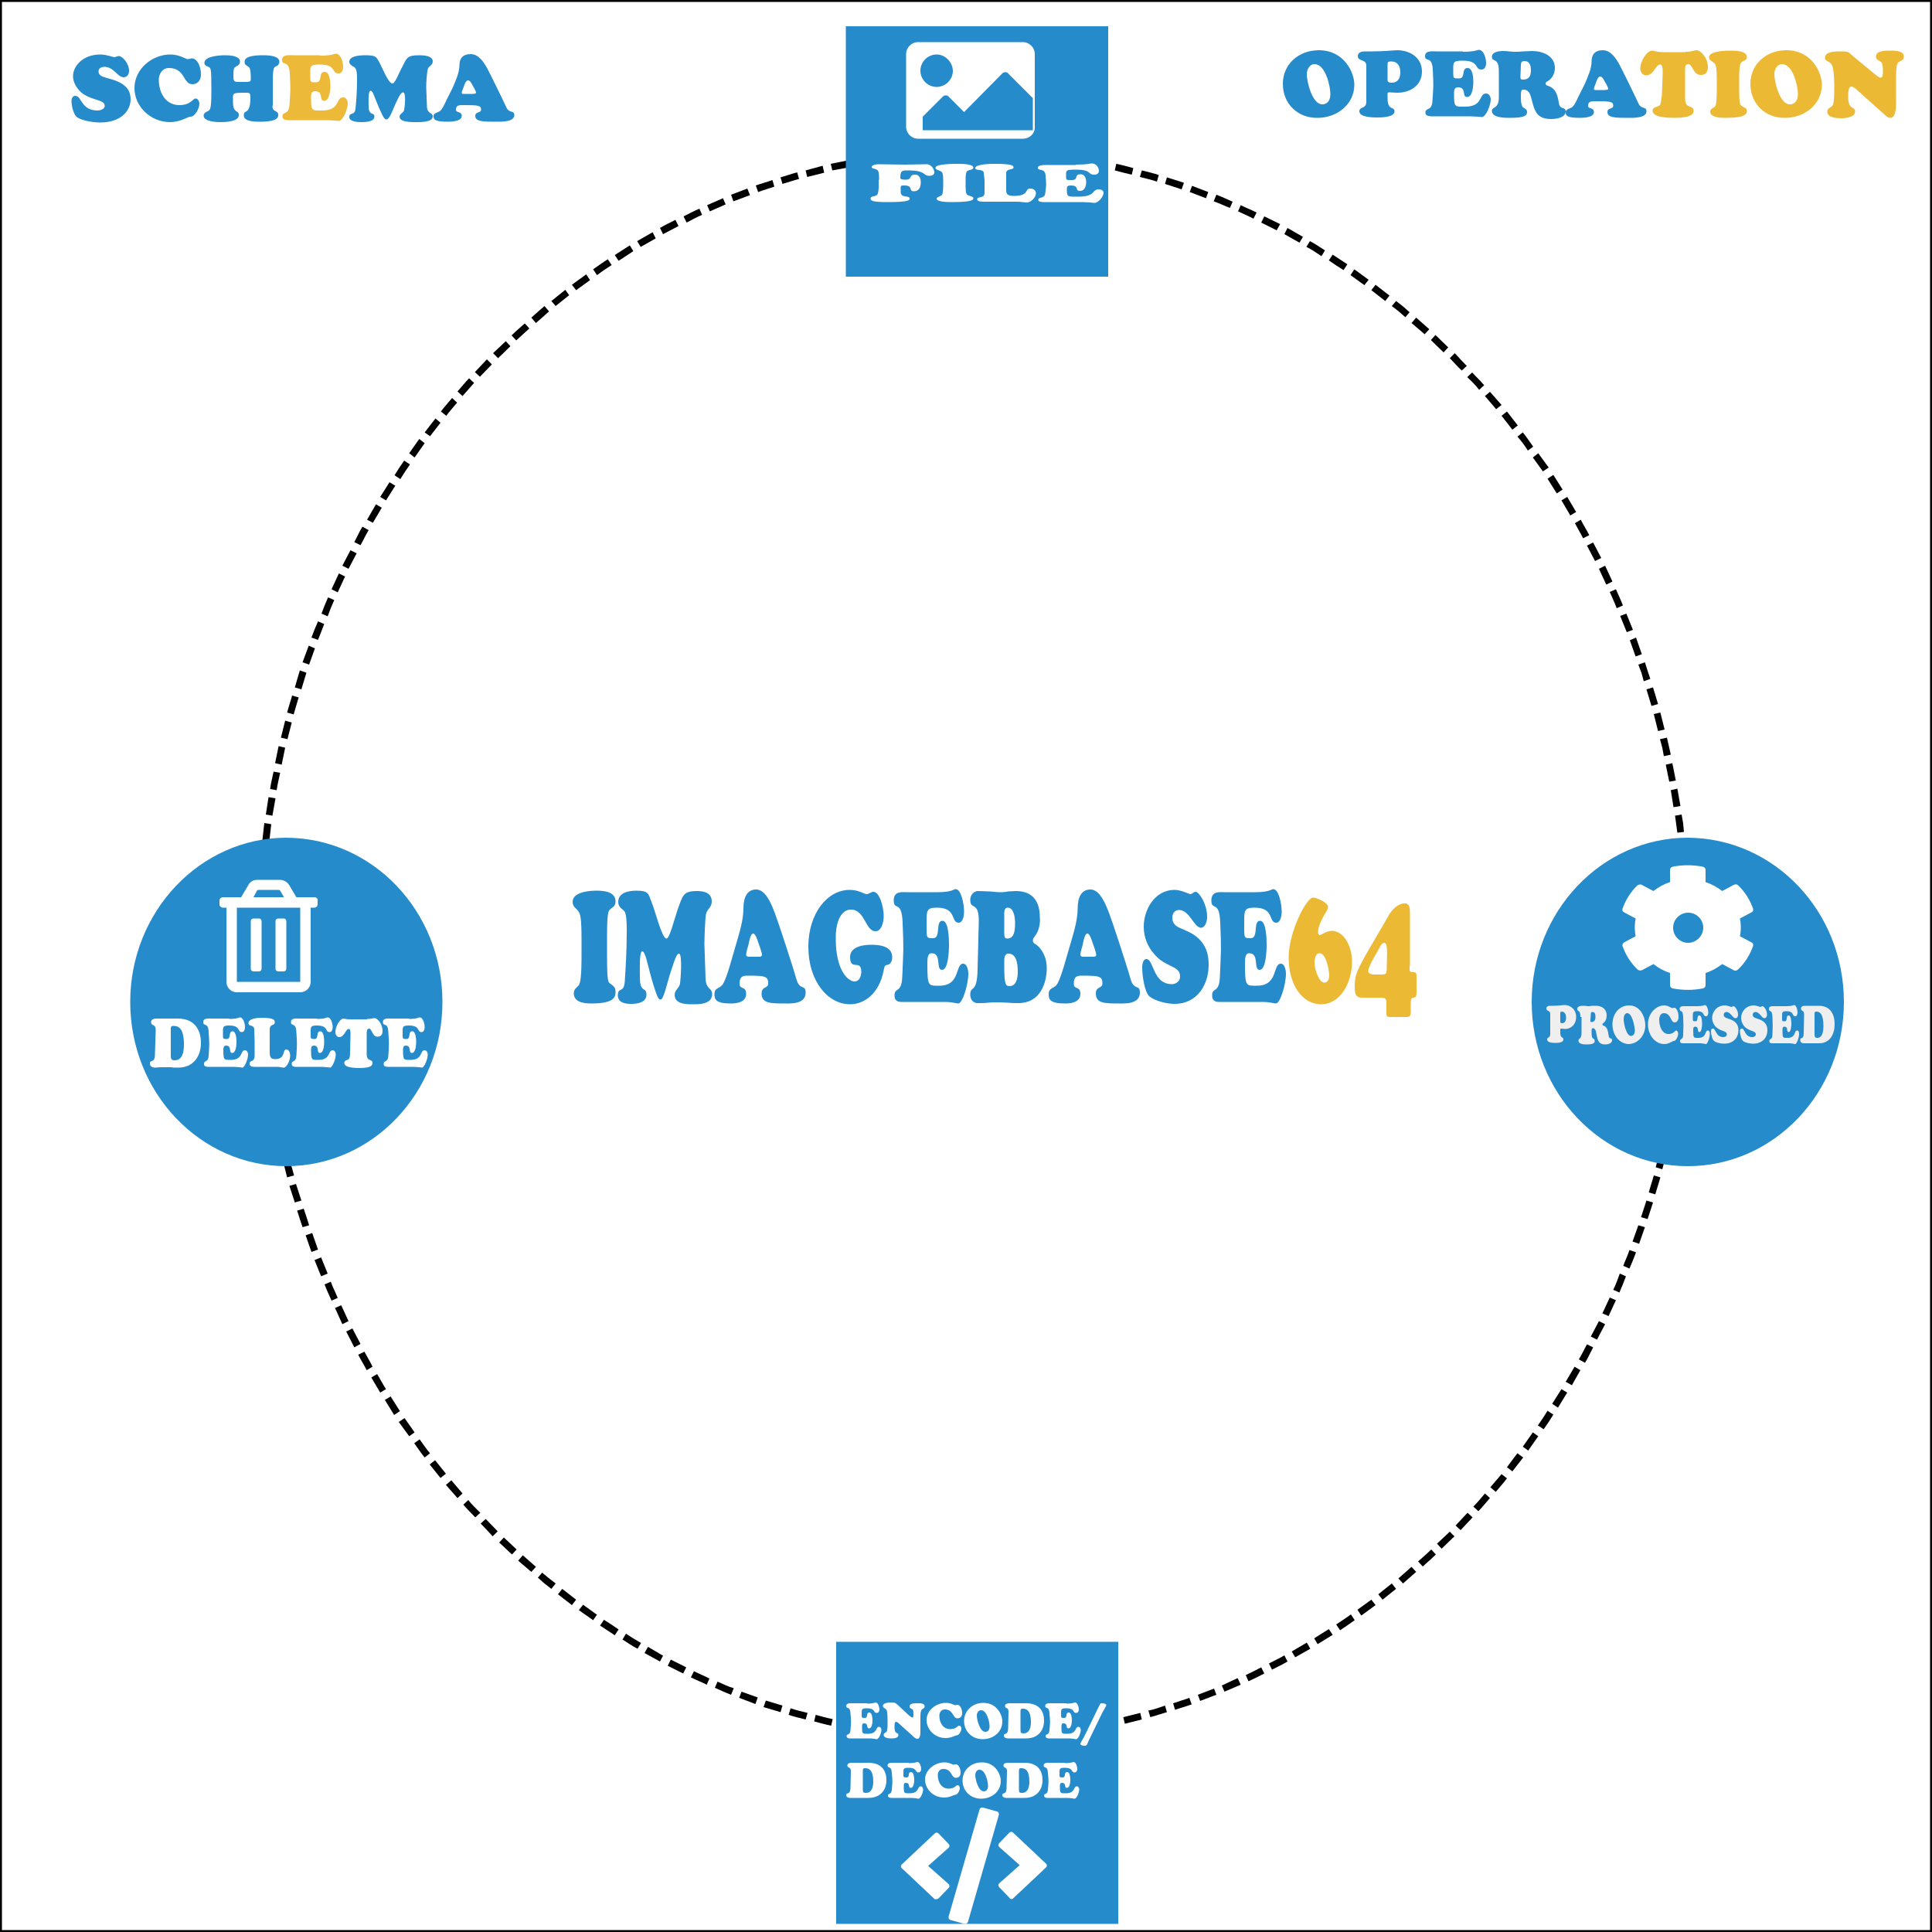 <?xml version="1.0" encoding="utf-8"?>
<!-- Generator: Adobe Illustrator 22.1.0, SVG Export Plug-In . SVG Version: 6.00 Build 0)  -->
<svg version="1.1" id="Layer_1" xmlns="http://www.w3.org/2000/svg" xmlns:xlink="http://www.w3.org/1999/xlink" x="0px" y="0px"
     width="500px" height="500px" viewBox="0 0 500 500" style="enable-background:new 0 0 500 500;" xml:space="preserve">
<rect x="0" y="0" width="500" height="500" fill="#333333" stroke="none"/>
<style type="text/css">
    .st0{fill:#FFFFFF;stroke:#000000;stroke-miterlimit:10;}
    .st1{fill:#268BCB;}
    .st2{fill:#FFFFFF;}
    .st3{fill:#EFEFEF;}
    .st4{fill:#ECB938;}
    .st5{fill:#EBB934;}
</style>
<rect class="st0" width="500" height="500"/>
<g>
    <g>
        <g>
            <g>
                <g>
                    <polygon points="435.9,249 437.6,249.1 437.7,244.5 436,244.5                    "/>
                    <path d="M435.7,255.8l1.8,0.1c0.1-1.5,0.1-3,0.1-4.5l-1.8-0.1C435.8,252.7,435.8,254.3,435.7,255.8z"/>
                    <polygon points="435.2,262.4 437,262.6 437.3,258.1 435.5,258                    "/>
                    <path d="M434.6,269.1l1.8,0.2c0.2-1.5,0.4-3,0.5-4.5l-1.8-0.2C435,266.1,434.7,267.6,434.6,269.1z"/>
                    <polygon points="433.8,275.8 435.6,276 436.1,271.5 434.3,271.3                  "/>
                    <polygon points="432.7,282.4 434.5,282.7 435.2,278.2 433.5,278                  "/>
                    <path d="M431.5,289l1.7,0.3c0.3-1.5,0.7-3,0.9-4.5l-1.7-0.3C432.2,286.1,431.8,287.6,431.5,289z"/>
                </g>
            </g>
            <g>
                <g>
                    <polygon points="430.2,295.6 431.9,296 432.8,291.6 431.1,291.2                  "/>
                    <polygon points="428.5,302.1 430.2,302.6 431.4,298.2 429.6,297.7                    "/>
                    <path d="M426.7,308.6l1.7,0.5c0.4-1.5,0.9-2.9,1.3-4.4l-1.7-0.5C427.6,305.7,427.1,307.1,426.7,308.6z"/>
                    <polygon points="424.7,315 426.4,315.5 427.8,311.2 426.1,310.7                  "/>
                    <polygon points="422.5,321.3 424.2,321.9 425.7,317.6 424,317.1                  "/>
                    <path d="M420.1,327.6l1.6,0.7c0.6-1.4,1.2-2.8,1.7-4.2l-1.7-0.6C421.3,324.8,420.6,326.2,420.1,327.6z"/>
                    <path d="M417.5,333.8l1.6,0.7c0.6-1.4,1.2-2.8,1.7-4.2l-1.6-0.7C418.7,331,418.2,332.4,417.5,333.8z"/>
                </g>
            </g>
            <g>
                <g>
                    <polygon points="414.7,339.9 416.3,340.6 418.2,336.5 416.6,335.8                    "/>
                    <polygon points="411.7,345.9 413.3,346.7 415.4,342.7 413.8,341.9                    "/>
                    <path d="M408.6,351.8l1.6,0.9c0.8-1.3,1.4-2.7,2.1-4l-1.6-0.8C410,349.2,409.4,350.5,408.6,351.8z"/>
                    <polygon points="405.2,357.6 406.8,358.5 409,354.6 407.5,353.7                  "/>
                    <polygon points="401.7,363.3 403.2,364.3 405.6,360.4 404.1,359.5                    "/>
                    <path d="M398,368.9l1.5,1l1.3-1.9c0.4-0.6,0.8-1.3,1.2-1.9l-1.5-1c-0.4,0.6-0.8,1.3-1.2,1.9L398,368.9z"/>
                    <polygon points="394.1,374.4 395.5,375.4 398.1,371.7 396.7,370.7                    "/>
                </g>
            </g>
            <g>
                <g>
                    <polygon points="390,379.7 391.4,380.8 394.2,377.2 392.7,376.1                  "/>
                    <path d="M385.7,384.9l1.4,1.2c1-1.2,2-2.3,2.9-3.5l-1.4-1.1C387.7,382.6,386.7,383.7,385.7,384.9z"/>
                    <path d="M381.3,389.9l1.3,1.2c1.1-1.1,2-2.3,3-3.4l-1.3-1.2C383.3,387.7,382.4,388.8,381.3,389.9z"/>
                    <polygon points="376.7,394.8 378,396 381.1,392.7 379.8,391.5                    "/>
                    <polygon points="371.9,399.5 373.1,400.8 376.4,397.6 375.2,396.4                    "/>
                    <path d="M367,404.1l1.2,1.3c1.1-1,2.3-2,3.4-3.1l-1.2-1.3C369.3,402.1,368.1,403.1,367,404.1z"/>
                    <polygon points="361.9,408.5 363.1,409.8 366.5,406.8 365.3,405.5                    "/>
                </g>
            </g>
            <g>
                <g>
                    <polygon points="356.7,412.6 357.8,414 361.3,411.2 360.2,409.8                  "/>
                    <polygon points="351.3,416.6 352.3,418.1 356,415.4 354.9,414                    "/>
                    <path d="M345.8,420.4l1,1.5c1.3-0.8,2.5-1.7,3.8-2.6l-1-1.5C348.3,418.8,347,419.6,345.8,420.4z"/>
                    <polygon points="340.1,424 341,425.5 344.9,423.1 343.9,421.6                    "/>
                    <polygon points="334.3,427.4 335.2,428.9 339.1,426.7 338.2,425.1                    "/>
                    <path d="M328.4,430.5l0.8,1.6c1.3-0.7,2.7-1.3,4-2.1l-0.8-1.6C331.1,429.2,329.7,429.8,328.4,430.5z"/>
                    <path d="M322.4,433.5l0.7,1.6c1.4-0.6,2.7-1.3,4.1-2l-0.8-1.6C325.1,432.2,323.7,432.9,322.4,433.5z"/>
                </g>
            </g>
            <g>
                <g>
                    <polygon points="316.2,436.2 316.9,437.8 321.1,436 320.3,434.3                  "/>
                    <polygon points="310,438.6 310.6,440.2 314.8,438.6 314.2,437                    "/>
                    <path d="M303.6,440.8l0.5,1.7c1.4-0.5,2.9-0.9,4.3-1.4l-0.6-1.7C306.5,439.9,305,440.3,303.6,440.8z"/>
                    <path d="M297.2,442.7l0.5,1.7c1.5-0.4,2.9-0.9,4.3-1.3l-0.5-1.7C300.1,441.9,298.7,442.4,297.2,442.7z"/>
                    <polygon points="290.7,444.4 291.1,446.1 295.5,445 295.1,443.3                  "/>
                    <polygon points="284.2,445.8 284.5,447.5 289,446.7 288.6,444.9                  "/>
                    <path d="M277.6,447l0.3,1.8l2.3-0.3c0.7-0.1,1.5-0.3,2.2-0.4l-0.3-1.7c-0.7,0.1-1.5,0.3-2.2,0.4L277.6,447z"/>
                </g>
            </g>
            <g>
                <g>
                    <polygon points="270.9,447.9 271.1,449.7 275.6,449 275.4,447.3                  "/>
                    <polygon points="264.3,448.5 264.4,450.2 268.9,449.9 268.7,448.1                    "/>
                    <path d="M257.6,448.8l0.1,1.8c1.5-0.1,3-0.1,4.5-0.2l-0.1-1.8C260.6,448.8,259.1,448.8,257.6,448.8z"/>
                    <path d="M250.9,448.9l0,1.8c1.5,0.1,3,0,4.5-0.1l0-1.8C253.9,448.9,252.4,449,250.9,448.9z"/>
                    <polygon points="244.2,448.8 244.1,450.5 248.6,450.7 248.7,448.9                    "/>
                    <polygon points="237.5,448.3 237.3,450.1 241.8,450.4 242,448.7                  "/>
                    <path d="M230.8,447.6l-0.2,1.8l2.3,0.3c0.8,0.1,1.5,0.1,2.3,0.2l0.2-1.8c-0.7-0.1-1.5-0.1-2.2-0.2L230.8,447.6z"/>
                </g>
            </g>
            <g>
                <g>
                    <polygon points="224.2,446.6 223.9,448.4 228.4,449 228.6,447.3                  "/>
                    <polygon points="217.6,445.3 217.2,447.1 221.7,448 222,446.2                    "/>
                    <path d="M211.1,443.8l-0.4,1.7c1.5,0.4,2.9,0.8,4.4,1.1l0.4-1.7C214,444.6,212.5,444.2,211.1,443.8z"/>
                    <path d="M204.6,442.1l-0.5,1.7c1.4,0.5,2.9,0.8,4.4,1.2l0.5-1.7C207.5,442.9,206,442.6,204.6,442.1z"/>
                    <polygon points="198.2,440.1 197.6,441.8 202,443.1 202.5,441.4                  "/>
                    <polygon points="191.9,437.8 191.3,439.4 195.5,441 196.1,439.3                  "/>
                    <path d="M185.7,435.2l-0.7,1.6c1.4,0.6,2.8,1.3,4.2,1.8l0.7-1.7C188.4,436.5,187.1,435.8,185.7,435.2z"/>
                </g>
            </g>
            <g>
                <g>
                    <path d="M179.6,432.5l-0.8,1.6c1.3,0.7,2.8,1.2,4.1,1.9l0.7-1.6C182.3,433.7,180.9,433.2,179.6,432.5z"/>
                    <polygon points="173.6,429.5 172.8,431.1 176.8,433.1 177.6,431.5                    "/>
                    <polygon points="167.7,426.2 166.8,427.8 170.8,430 171.6,428.5                  "/>
                    <path d="M162,422.8l-0.9,1.5c1.3,0.8,2.5,1.7,3.9,2.4l0.9-1.5C164.5,424.4,163.2,423.6,162,422.8z"/>
                    <path d="M156.3,419.2l-1,1.5c1.3,0.9,2.5,1.6,3.8,2.5l1-1.5C158.8,420.8,157.6,420,156.3,419.2z"/>
                    <polygon points="150.9,415.3 149.8,416.7 153.5,419.3 154.5,417.9                    "/>
                    <polygon points="145.5,411.2 144.4,412.6 148,415.4 149.1,414                    "/>
                </g>
            </g>
            <g>
                <g>
                    <polygon points="140.3,407 139.2,408.3 140.9,409.8 142.7,411.2 143.8,409.8 142,408.4                    "/>
                    <polygon points="135.3,402.5 134.1,403.9 137.5,406.8 138.7,405.5                    "/>
                    <polygon points="130.4,397.9 129.2,399.2 132.5,402.3 133.7,401                  "/>
                    <path d="M125.7,393.1l-1.3,1.2c1.1,1.1,2.1,2.2,3.1,3.3l1.3-1.3C127.8,395.3,126.8,394.2,125.7,393.1z"/>
                    <path d="M121.2,388.2l-1.3,1.2c1,1.2,2.1,2.2,3.1,3.3l1.3-1.2C123.2,390.4,122.1,389.4,121.2,388.2z"/>
                    <polygon points="116.8,383.1 115.4,384.3 118.4,387.7 119.7,386.5                    "/>
                    <polygon points="112.6,377.9 111.2,379 114,382.5 115.4,381.4                    "/>
                </g>
            </g>
            <g>
                <g>
                    <path d="M108.6,372.5l-1.4,1c0.9,1.2,1.7,2.5,2.7,3.7l1.4-1.1C110.3,375,109.5,373.7,108.6,372.5z"/>
                    <polygon points="104.7,367 103.2,368 105.9,371.7 107.3,370.7                    "/>
                    <polygon points="101.1,361.4 99.6,362.3 102,366.2 103.5,365.2                   "/>
                    <path d="M97.6,355.6l-1.5,0.9c0.8,1.3,1.5,2.6,2.3,3.9l1.5-0.9C99.1,358.3,98.4,356.9,97.6,355.6z"/>
                    <path d="M94.3,349.8l-1.6,0.8c0.7,1.4,1.5,2.6,2.2,4l1.5-0.9C95.8,352.4,95,351.1,94.3,349.8z"/>
                    <polygon points="91.2,343.8 89.6,344.6 91.7,348.7 93.3,347.8                    "/>
                    <polygon points="88.3,337.8 86.7,338.5 88.6,342.7 90.2,341.9                    "/>
                </g>
            </g>
            <g>
                <g>
                    <path d="M85.6,331.7l-1.6,0.7c0.5,1.4,1.2,2.8,1.8,4.2l1.6-0.7C86.8,334.4,86.1,333.1,85.6,331.7z"/>
                    <polygon points="83.1,325.4 81.4,326.1 83.1,330.3 84.8,329.6                    "/>
                    <polygon points="80.8,319.1 79.1,319.7 80.6,324 82.3,323.4                  "/>
                    <polygon points="78.6,312.8 76.9,313.3 77.6,315.5 78.3,317.6 80,317.1 79.3,314.9                    "/>
                    <polygon points="76.6,306.4 74.9,306.9 76.3,311.2 78,310.7                  "/>
                    <polygon points="74.9,299.9 73.2,300.3 74.3,304.7 76.1,304.2                    "/>
                    <polygon points="73.4,293.3 71.6,293.7 72.1,296 72.7,298.2 74.4,297.7 73.8,295.6                    "/>
                </g>
            </g>
            <g>
                <g>
                    <polygon points="72,286.8 70.3,287.1 71.2,291.6 72.9,291.2                  "/>
                    <polygon points="70.9,280.2 69.1,280.4 69.9,284.9 71.6,284.6                    "/>
                    <polygon points="69.9,273.5 68.2,273.7 68.4,276 68.8,278.2 70.5,278 70.2,275.8                  "/>
                    <polygon points="69.2,266.8 67.4,267 67.9,271.5 69.7,271.3                  "/>
                    <polygon points="68.6,260.2 66.9,260.3 67.2,264.8 69,264.6                  "/>
                    <path d="M68.3,253.4l-1.8,0.1c0,1.5,0.1,3,0.2,4.5l1.8-0.1C68.4,256.5,68.3,255,68.3,253.4z"/>
                    <polygon points="68.1,246.7 66.3,246.8 66.4,251.3 68.2,251.2                    "/>
                </g>
            </g>
            <g>
                <g>
                    <polygon points="68.2,240 66.4,240 66.3,244.5 68.1,244.5                    "/>
                    <path d="M68.3,233.3l-1.8-0.1c-0.1,1.5-0.1,3-0.1,4.5l1.8,0.1C68.3,236.3,68.2,234.8,68.3,233.3z"/>
                    <polygon points="68.8,226.6 67,226.5 66.7,231 68.5,231.1                    "/>
                    <path d="M69.4,219.9l-1.8-0.2c-0.2,1.5-0.4,3-0.5,4.5l1.8,0.2C69.1,222.9,69.3,221.4,69.4,219.9z"/>
                    <polygon points="70.2,213.3 68.4,213 67.9,217.5 69.7,217.7                  "/>
                    <polygon points="71.3,206.6 69.5,206.3 68.8,210.8 70.5,211.1                    "/>
                    <path d="M72.5,200l-1.7-0.3c-0.3,1.5-0.7,3-0.9,4.5l1.7,0.3C71.8,203,72.2,201.5,72.5,200z"/>
                </g>
            </g>
            <g>
                <g>
                    <polygon points="73.8,193.5 72.1,193.1 71.2,197.5 72.9,197.9                    "/>
                    <polygon points="75.5,187 73.8,186.5 72.7,190.9 74.4,191.3                  "/>
                    <path d="M77.3,180.5l-1.7-0.5c-0.4,1.5-0.9,2.9-1.3,4.4l1.7,0.5C76.4,183.4,76.9,181.9,77.3,180.5z"/>
                    <polygon points="79.3,174.1 77.6,173.5 76.3,177.9 78,178.4                  "/>
                    <polygon points="81.5,167.8 79.9,167.1 78.3,171.4 80,172                    "/>
                    <path d="M83.9,161.5l-1.6-0.7c-0.6,1.4-1.2,2.8-1.7,4.2l1.7,0.6C82.8,164.3,83.4,162.9,83.9,161.5z"/>
                    <path d="M86.5,155.3l-1.6-0.7c-0.6,1.4-1.2,2.8-1.7,4.2l1.6,0.7C85.3,158.1,85.9,156.6,86.5,155.3z"/>
                </g>
            </g>
            <g>
                <g>
                    <polygon points="89.3,149.2 87.7,148.4 85.8,152.5 87.4,153.3                    "/>
                    <polygon points="92.3,143.2 90.7,142.4 88.6,146.4 90.2,147.2                    "/>
                    <path d="M95.4,137.2l-1.6-0.9c-0.8,1.3-1.4,2.7-2.1,4l1.6,0.8C94,139.9,94.6,138.5,95.4,137.2z"/>
                    <polygon points="98.8,131.4 97.3,130.5 95,134.5 96.5,135.3                  "/>
                    <polygon points="102.3,125.7 100.8,124.8 98.4,128.6 99.9,129.5                  "/>
                    <path d="M106.1,120.2l-1.5-1l-1.3,1.9c-0.4,0.6-0.8,1.3-1.2,1.9l1.5,1c0.4-0.6,0.8-1.3,1.2-1.9L106.1,120.2z"/>
                    <polygon points="109.9,114.7 108.5,113.6 105.9,117.3 107.3,118.4                    "/>
                </g>
            </g>
            <g>
                <g>
                    <polygon points="114,109.4 112.7,108.3 109.9,111.9 111.3,112.9                  "/>
                    <path d="M118.3,104.2L117,103c-1,1.2-2,2.3-2.9,3.5l1.4,1.1C116.3,106.5,117.3,105.4,118.3,104.2z"/>
                    <path d="M122.7,99.1l-1.3-1.2c-1.1,1.1-2,2.3-3,3.4l1.3,1.2C120.7,101.4,121.7,100.2,122.7,99.1z"/>
                    <polygon points="127.3,94.3 126,93 122.9,96.3 124.2,97.5                    "/>
                    <polygon points="132.1,89.6 130.9,88.3 127.6,91.4 128.9,92.7                    "/>
                    <path d="M137,85l-1.2-1.3c-1.1,1-2.3,2-3.4,3.1l1.2,1.3C134.8,87,135.9,86,137,85z"/>
                    <polygon points="142.1,80.6 140.9,79.2 137.5,82.2 138.7,83.6                    "/>
                </g>
            </g>
            <g>
                <g>
                    <polygon points="147.3,76.4 146.3,75 142.7,77.9 143.8,79.2                  "/>
                    <polygon points="152.7,72.5 151.7,71 148,73.7 149.1,75.1                    "/>
                    <path d="M158.3,68.6l-1-1.5c-1.3,0.8-2.5,1.7-3.8,2.6l1,1.5C155.7,70.3,157,69.4,158.3,68.6z"/>
                    <polygon points="163.9,65 163,63.5 159.1,66 160.1,67.5                  "/>
                    <polygon points="169.7,61.7 168.9,60.1 164.9,62.4 165.8,63.9                    "/>
                    <path d="M175.6,58.5l-0.8-1.6c-1.3,0.7-2.7,1.3-4,2.1l0.8,1.6C172.9,59.9,174.3,59.2,175.6,58.5z"/>
                    <path d="M181.7,55.6l-0.7-1.6c-1.4,0.6-2.7,1.3-4.1,2l0.8,1.6C179,56.9,180.3,56.2,181.7,55.6z"/>
                </g>
            </g>
            <g>
                <g>
                    <polygon points="187.8,52.9 187.1,51.3 183,53.1 183.7,54.7                  "/>
                    <polygon points="194.1,50.5 193.4,48.8 189.2,50.4 189.8,52.1                    "/>
                    <path d="M200.4,48.3l-0.5-1.7c-1.4,0.5-2.9,0.9-4.3,1.4l0.6,1.7C197.5,49.2,199,48.8,200.4,48.3z"/>
                    <path d="M206.8,46.3l-0.5-1.7c-1.5,0.4-2.9,0.9-4.3,1.3l0.5,1.7C203.9,47.2,205.3,46.7,206.8,46.3z"/>
                    <polygon points="213.3,44.7 212.9,42.9 208.5,44.1 208.9,45.8                    "/>
                    <polygon points="219.8,43.3 219.5,41.5 215,42.4 215.4,44.1                  "/>
                    <path d="M226.4,42.1l-0.3-1.8l-2.3,0.3c-0.7,0.1-1.5,0.3-2.2,0.4l0.3,1.7c0.7-0.1,1.5-0.3,2.2-0.4L226.4,42.1z"/>
                </g>
            </g>
            <g>
                <g>
                    <polygon points="233.1,41.2 232.9,39.4 228.4,40 228.6,41.8                  "/>
                    <polygon points="239.8,40.6 239.6,38.8 235.1,39.2 235.3,41                  "/>
                    <path d="M246.5,40.2l-0.1-1.8c-1.5,0.1-3,0.1-4.5,0.2l0.1,1.8C243.5,40.3,245,40.3,246.5,40.2z"/>
                    <path d="M253.2,40.1l0-1.8c-1.5-0.1-3,0-4.5,0.1l0,1.8C250.2,40.2,251.7,40,253.2,40.1z"/>
                    <polygon points="259.9,40.3 259.9,38.5 255.4,38.4 255.4,40.2                    "/>
                    <polygon points="266.5,40.8 266.7,39 262.2,38.6 262.1,40.4                  "/>
                    <path d="M273.2,41.5l0.2-1.8l-2.3-0.3c-0.8-0.1-1.5-0.1-2.3-0.2l-0.2,1.8c0.7,0.1,1.5,0.1,2.2,0.2L273.2,41.5z"/>
                </g>
            </g>
            <g>
                <g>
                    <polygon points="279.8,42.4 280.1,40.7 275.6,40 275.4,41.8                  "/>
                    <polygon points="286.4,43.7 286.8,42 282.3,41.1 282,42.8                    "/>
                    <path d="M292.9,45.2l0.4-1.7c-1.5-0.4-2.9-0.8-4.4-1.1l-0.4,1.7C290,44.5,291.5,44.9,292.9,45.2z"/>
                    <path d="M299.4,47l0.5-1.7c-1.4-0.5-2.9-0.8-4.4-1.2l-0.5,1.7C296.5,46.2,298,46.5,299.4,47z"/>
                    <polygon points="305.8,49 306.4,47.3 302,45.9 301.5,47.6                    "/>
                    <polygon points="312.1,51.3 312.7,49.7 308.5,48.1 307.9,49.7                    "/>
                    <path d="M318.3,53.8l0.7-1.6c-1.4-0.6-2.8-1.3-4.2-1.8l-0.7,1.7C315.6,52.6,316.9,53.3,318.3,53.8z"/>
                </g>
            </g>
            <g>
                <g>
                    <path d="M324.4,56.6l0.8-1.6c-1.3-0.7-2.8-1.2-4.1-1.9l-0.7,1.6C321.7,55.3,323.1,55.9,324.4,56.6z"/>
                    <polygon points="330.4,59.6 331.3,58 327.2,56 326.4,57.6                    "/>
                    <polygon points="336.3,62.8 337.2,61.3 333.2,59 332.4,60.6                  "/>
                    <path d="M342,66.3l0.9-1.5c-1.3-0.8-2.5-1.7-3.9-2.4l-0.9,1.5C339.5,64.6,340.8,65.5,342,66.3z"/>
                    <path d="M347.7,69.9l1-1.5c-1.3-0.9-2.5-1.6-3.8-2.5l-1,1.5C345.2,68.3,346.4,69.1,347.7,69.9z"/>
                    <polygon points="353.1,73.8 354.2,72.4 350.5,69.7 349.5,71.2                    "/>
                    <polygon points="358.5,77.9 359.6,76.5 356,73.7 354.9,75.1                  "/>
                </g>
            </g>
            <g>
                <g>
                    <polygon points="363.7,82.1 364.8,80.8 363.1,79.3 361.3,77.9 360.2,79.2 362,80.6                    "/>
                    <polygon points="368.7,86.5 369.9,85.2 366.5,82.2 365.3,83.6                    "/>
                    <polygon points="373.6,91.2 374.8,89.9 371.5,86.7 370.3,88                  "/>
                    <path d="M378.3,95.9l1.3-1.2c-1.1-1.1-2.1-2.2-3.1-3.3l-1.3,1.3C376.2,93.7,377.2,94.9,378.3,95.9z"/>
                    <path d="M382.8,100.9l1.3-1.2c-1-1.2-2.1-2.2-3.1-3.3l-1.3,1.2C380.8,98.6,381.9,99.7,382.8,100.9z"/>
                    <polygon points="387.2,105.9 388.6,104.8 385.6,101.4 384.3,102.5                    "/>
                    <polygon points="391.4,111.2 392.8,110.1 390,106.5 388.6,107.6                  "/>
                </g>
            </g>
            <g>
                <g>
                    <path d="M395.4,116.6l1.4-1c-0.9-1.2-1.7-2.5-2.7-3.7l-1.4,1.1C393.7,114.1,394.6,115.3,395.4,116.6z"/>
                    <polygon points="399.3,122 400.8,121 398.1,117.3 396.7,118.4                    "/>
                    <polygon points="402.9,127.7 404.4,126.7 402,122.9 400.5,123.9                  "/>
                    <path d="M406.4,133.4l1.5-0.9c-0.8-1.3-1.5-2.6-2.3-3.9l-1.5,0.9C404.9,130.8,405.6,132.1,406.4,133.4z"/>
                    <path d="M409.7,139.3l1.6-0.8c-0.7-1.4-1.5-2.6-2.2-4l-1.5,0.9C408.2,136.6,409,137.9,409.7,139.3z"/>
                    <polygon points="412.8,145.2 414.4,144.4 412.3,140.4 410.7,141.2                    "/>
                    <polygon points="415.7,151.3 417.3,150.5 415.4,146.4 413.8,147.2                    "/>
                </g>
            </g>
            <g>
                <g>
                    <path d="M418.4,157.4l1.6-0.7c-0.5-1.4-1.2-2.8-1.8-4.2l-1.6,0.7C417.2,154.6,417.9,156,418.4,157.4z"/>
                    <polygon points="421,163.6 422.6,163 420.9,158.8 419.3,159.4                    "/>
                    <polygon points="423.3,169.9 424.9,169.3 423.4,165 421.8,165.7                  "/>
                    <polygon points="425.4,176.3 427.1,175.7 426.4,173.6 425.7,171.4 424,172 424.8,174.1                    "/>
                    <polygon points="427.4,182.7 429.1,182.2 427.8,177.9 426.1,178.4                    "/>
                    <polygon points="429.1,189.2 430.8,188.8 429.7,184.4 428,184.8                  "/>
                    <polygon points="430.6,195.7 432.4,195.3 431.9,193.1 431.4,190.9 429.6,191.3 430.2,193.5                    "/>
                </g>
            </g>
            <g>
                <g>
                    <polygon points="432,202.3 433.7,202 432.8,197.5 431.1,197.9                    "/>
                    <polygon points="433.1,208.9 434.9,208.6 434.1,204.1 432.4,204.5                    "/>
                    <polygon points="434.1,215.5 435.8,215.3 435.6,213.1 435.2,210.8 433.5,211.1 433.8,213.3                    "/>
                    <polygon points="434.8,222.2 436.6,222 436.1,217.5 434.3,217.7                  "/>
                    <polygon points="435.4,228.9 437.1,228.8 436.8,224.3 435.1,224.4                    "/>
                    <path d="M435.8,235.6l1.8-0.1c0-1.5-0.1-3-0.2-4.5l-1.8,0.1C435.6,232.6,435.7,234.1,435.8,235.6z"/>
                    <polygon points="435.9,242.3 437.7,242.3 437.6,237.8 435.8,237.8                    "/>
                </g>
            </g>
        </g>
    </g>
</g>
<rect x="218.9" y="6.8" class="st1" width="67.9" height="64.8"/>
<rect x="216.4" y="424.9" class="st1" width="73" height="73"/>
<g>
    <path class="st2" d="M224.4,440.9c1.7,0,2-0.3,2.2-0.3c0.7,0,1,1.3,1,1.8c0,0.4-0.2,0.9-0.7,0.9c-1,0-0.2-1.2-2.6-1.2
        c-1.4,0-1.3,0.3-1.3,1.7c0,0.7,0,0.8,0.8,0.8c1,0,0.2-1.4,1.2-1.4c0.7,0,0.8,1.5,0.8,2c0,0.5-0.1,2.1-0.9,2.1c-0.8,0,0-1.3-1.3-1.3
        c-0.5,0-0.5,0.5-0.5,0.9c0,1.9,0.1,1.8,1.5,1.8c2.6,0,1.9-1.8,2.9-1.8c0.4,0,0.6,0.5,0.6,0.8c0,0.9-0.7,2.4-1.2,2.4
        c-0.1,0-0.3,0-0.6-0.1c-0.3,0-0.6-0.1-1.1-0.1H220c-0.8,0-0.9-0.4-0.9-0.6c0-0.7,0.9-0.1,1-1.5c0.2-2.3,0.2-2.1,0-4.4
        c-0.1-2-1.1-1-1.1-1.9c0-0.8,1.1-0.7,1.6-0.7H224.4z"/>
    <path class="st2" d="M235.3,444c0.2,0.1,0.6,0.5,0.8,0.5c0.3,0,0.3-0.5,0.3-0.7c0-0.3,0-0.9-0.1-1.2c-0.2-0.5-0.9-0.3-0.9-1
        c0-0.8,1.3-0.8,1.9-0.8c0.6,0,2-0.1,2,0.8c0,0.7-0.7,0.5-0.9,1.1c-0.2,0.5-0.2,1.3-0.2,1.7v3.3c0,0.6,0.1,2.3-0.8,2.3
        c-0.3,0-0.5-0.2-0.7-0.3l-4-3.6c-0.2-0.2-0.5-0.5-0.8-0.5c-0.4,0-0.4,0.8-0.4,1.1c0,0.4,0,0.8,0.1,1.2c0.2,0.8,0.9,0.5,0.9,1.1
        c0,0.9-1.3,0.9-1.9,0.9c-0.6,0-1.9-0.1-1.9-0.9c0-0.7,0.7-0.4,0.9-1.2c0.1-0.6,0.1-1.4,0.1-1.9c0-0.9,0-1.9-0.1-2.8
        c-0.2-1.3-1.1-0.8-1.1-1.6c0-0.9,1.7-0.9,2.3-0.9c0.8,0,0.9,0.1,1.5,0.6L235.3,444z"/>
    <path class="st2" d="M244.8,440.7c1.3,0,2.1,0.6,2.4,0.6c0.3,0,0.4-0.1,0.6-0.1c0.5,0,1.2,0.8,1.2,2.2c0,0.7-0.4,1.3-1.2,1.3
        c-1.3,0-1-2.3-3.3-2.3c-1,0-1.4,0.9-1.4,1.6c0,1.9,1,3.5,2.8,3.5c1.6,0,1.9-0.9,2.3-0.9c0.4,0,0.6,0.4,0.6,0.8
        c0,0.6-0.6,1.7-1.2,1.7c-0.4,0-1.3,0.7-2.9,0.7c-2.7,0-4.9-2.1-4.9-4.7C239.8,442.7,242.2,440.7,244.8,440.7z"/>
    <path class="st2" d="M249.5,445.4c0-2.7,2.2-4.7,5-4.7c3.5,0,4.9,3.1,4.9,4.8c0,2.8-2.4,4.6-5.1,4.6
        C251.6,450.1,249.5,448.1,249.5,445.4z M253.9,442.6c-0.7,0-1.1,0.7-1.1,1.4c0,1.1,0.8,4.2,2.2,4.2c0.8,0,1.1-0.7,1.1-1.4
        C256.1,445.6,255.4,442.6,253.9,442.6z"/>
    <path class="st2" d="M261,443c0-1.3-0.9-0.7-0.9-1.5c0-0.6,0.7-0.7,1.2-0.7h4.2c3.6,0,4.7,2.2,4.7,4.5c0,2.4-1.4,4.6-4.7,4.6
        c-0.6,0-1,0-1.4,0c-0.4,0-0.7,0-1.1,0c-0.4,0-0.7,0-1.1,0c-0.4,0-0.7,0-1.1,0c-0.4,0-1-0.2-1-0.7c0-0.9,1,0.1,1.1-1.8L261,443z
         M264.1,447.7c0,0.7,0.1,0.9,0.8,0.9c1.6,0,1.9-1.7,1.9-2.9c0-3-1.1-3.5-2.1-3.5c-0.5,0-0.6,0.2-0.6,0.7V447.7z"/>
    <path class="st2" d="M276,440.9c1.7,0,2-0.3,2.2-0.3c0.7,0,1,1.3,1,1.8c0,0.4-0.2,0.9-0.7,0.9c-1,0-0.2-1.2-2.6-1.2
        c-1.4,0-1.3,0.3-1.3,1.7c0,0.7,0,0.8,0.8,0.8c1,0,0.2-1.4,1.2-1.4c0.7,0,0.8,1.5,0.8,2c0,0.5-0.1,2.1-0.9,2.1c-0.8,0,0-1.3-1.3-1.3
        c-0.5,0-0.5,0.5-0.5,0.9c0,1.9,0.1,1.8,1.5,1.8c2.6,0,1.9-1.8,2.9-1.8c0.4,0,0.6,0.5,0.6,0.8c0,0.9-0.7,2.4-1.2,2.4
        c-0.1,0-0.3,0-0.6-0.1c-0.3,0-0.6-0.1-1.1-0.1h-5.3c-0.8,0-0.9-0.4-0.9-0.6c0-0.7,0.9-0.1,1-1.5c0.2-2.3,0.2-2.1,0-4.4
        c-0.1-2-1.1-1-1.1-1.9c0-0.8,1.1-0.7,1.6-0.7H276z"/>
    <path class="st2" d="M281.7,450.6c-0.4,0.9-0.4,1.2-1,1.2c-0.3,0-1.1-0.1-1.1-0.5c0-0.3,0.7-1.2,1.4-2.7l3.2-6.6
        c0.5-0.9,0.4-1.2,1-1.2c0.3,0,1.1,0.1,1.1,0.5c0,0.3-0.7,1.2-1.4,2.7L281.7,450.6z"/>
    <path class="st2" d="M220.2,458.4c0-1.3-0.9-0.7-0.9-1.5c0-0.6,0.7-0.7,1.2-0.7h4.2c3.6,0,4.7,2.2,4.7,4.5c0,2.4-1.4,4.6-4.7,4.6
        c-0.6,0-1,0-1.4,0c-0.4,0-0.7,0-1.1,0c-0.4,0-0.7,0-1.1,0c-0.4,0-0.7,0-1.1,0c-0.4,0-1-0.2-1-0.7c0-0.9,1,0.1,1.1-1.8L220.2,458.4z
         M223.3,463.1c0,0.7,0.1,0.9,0.8,0.9c1.6,0,1.9-1.7,1.9-2.9c0-3-1.1-3.5-2.1-3.5c-0.5,0-0.6,0.2-0.6,0.7V463.1z"/>
    <path class="st2" d="M235.2,456.3c1.7,0,2-0.3,2.2-0.3c0.7,0,1,1.3,1,1.8c0,0.4-0.2,0.9-0.7,0.9c-1,0-0.2-1.2-2.6-1.2
        c-1.4,0-1.3,0.3-1.3,1.7c0,0.7,0,0.8,0.8,0.8c1,0,0.2-1.4,1.2-1.4c0.7,0,0.8,1.5,0.8,2c0,0.5-0.1,2.1-0.9,2.1c-0.8,0,0-1.3-1.3-1.3
        c-0.5,0-0.5,0.5-0.5,0.9c0,1.9,0.1,1.8,1.5,1.8c2.6,0,1.9-1.8,2.9-1.8c0.4,0,0.6,0.5,0.6,0.8c0,0.9-0.7,2.4-1.2,2.4
        c-0.1,0-0.3,0-0.6-0.1c-0.3,0-0.6-0.1-1.1-0.1h-5.3c-0.8,0-0.9-0.4-0.9-0.6c0-0.7,0.9-0.1,1-1.5c0.2-2.3,0.2-2.1,0-4.4
        c-0.1-2-1.1-1-1.1-1.9c0-0.8,1.1-0.7,1.6-0.7H235.2z"/>
    <path class="st2" d="M244.4,456.1c1.3,0,2.1,0.6,2.4,0.6c0.3,0,0.4-0.1,0.6-0.1c0.5,0,1.2,0.8,1.2,2.2c0,0.7-0.4,1.3-1.2,1.3
        c-1.3,0-1-2.3-3.3-2.3c-1,0-1.4,0.9-1.4,1.6c0,1.9,1,3.5,2.8,3.5c1.6,0,1.9-0.9,2.3-0.9c0.4,0,0.6,0.4,0.6,0.8
        c0,0.6-0.6,1.7-1.2,1.7c-0.4,0-1.3,0.7-2.9,0.7c-2.7,0-4.9-2.1-4.9-4.7C239.4,458.1,241.9,456.1,244.4,456.1z"/>
    <path class="st2" d="M249.1,460.8c0-2.7,2.2-4.7,5-4.7c3.5,0,4.9,3.1,4.9,4.8c0,2.8-2.4,4.6-5.1,4.6
        C251.2,465.5,249.1,463.5,249.1,460.8z M253.5,458c-0.7,0-1.1,0.7-1.1,1.4c0,1.1,0.8,4.2,2.2,4.2c0.8,0,1.1-0.7,1.1-1.4
        C255.7,461,255,458,253.5,458z"/>
    <path class="st2" d="M260.6,458.4c0-1.3-0.9-0.7-0.9-1.5c0-0.6,0.7-0.7,1.2-0.7h4.2c3.6,0,4.7,2.2,4.7,4.5c0,2.4-1.4,4.6-4.7,4.6
        c-0.6,0-1,0-1.4,0c-0.4,0-0.7,0-1.1,0c-0.4,0-0.7,0-1.1,0c-0.4,0-0.7,0-1.1,0c-0.4,0-1-0.2-1-0.7c0-0.9,1,0.1,1.1-1.8L260.6,458.4z
         M263.7,463.1c0,0.7,0.1,0.9,0.8,0.9c1.6,0,1.9-1.7,1.9-2.9c0-3-1.1-3.5-2.1-3.5c-0.5,0-0.6,0.2-0.6,0.7V463.1z"/>
    <path class="st2" d="M275.6,456.3c1.7,0,2-0.3,2.2-0.3c0.7,0,1,1.3,1,1.8c0,0.4-0.2,0.9-0.7,0.9c-1,0-0.2-1.2-2.6-1.2
        c-1.4,0-1.3,0.3-1.3,1.7c0,0.7,0,0.8,0.8,0.8c1,0,0.2-1.4,1.2-1.4c0.7,0,0.8,1.5,0.8,2c0,0.5-0.1,2.1-0.9,2.1c-0.8,0,0-1.3-1.3-1.3
        c-0.5,0-0.5,0.5-0.5,0.9c0,1.9,0.1,1.8,1.5,1.8c2.6,0,1.9-1.8,2.9-1.8c0.4,0,0.6,0.5,0.6,0.8c0,0.9-0.7,2.4-1.2,2.4
        c-0.1,0-0.3,0-0.6-0.1c-0.3,0-0.6-0.1-1.1-0.1h-5.3c-0.8,0-0.9-0.4-0.9-0.6c0-0.7,0.9-0.1,1-1.5c0.2-2.3,0.2-2.1,0-4.4
        c-0.1-2-1.1-1-1.1-1.9c0-0.8,1.1-0.7,1.6-0.7H275.6z"/>
</g>
<path class="st1" d="M477.2,259.3c0,23.5-18.1,42.5-40.4,42.5c-22.3,0-40.4-19-40.4-42.5c0-23.4,18.1-42.5,40.4-42.5
    C459.2,216.9,477.2,235.9,477.2,259.3z"/>
<g>
    <path class="st3" d="M401.2,262.4c0-1-1-0.6-1-1.4c0-0.5,0.5-0.7,0.8-0.7c0.3,0,0.5,0,0.8,0c1.6,0,2.6-0.2,3.1-0.2
        c1.5,0,3,1.1,3,3.1c0,2-1.4,3.1-2.9,3.1c-0.3,0-0.7-0.1-1-0.1c-0.1,0-0.2,0.1-0.2,0.2v0.8c0,1.7,0.8,1,0.8,1.8
        c0,0.9-1.6,0.9-2.1,0.9c-0.5,0-2.1,0-2.1-0.9c0-0.7,0.8-0.3,0.8-1.4V262.4z M404.2,261.8c-0.4,0-0.4,0.2-0.4,0.4v2
        c0,0.3-0.1,0.6,0.5,0.6c0.7,0,1-0.7,1-1.5C405.3,262.5,404.9,261.8,404.2,261.8z"/>
    <path class="st3" d="M409,263.2c0-2.1-0.8-1.2-0.8-2.1c0-0.7,0.9-0.8,1.3-0.8c0.2,0,0.5,0,0.7,0c0.2,0,0.5,0.1,0.7,0.1
        c0.4,0,0.7,0,1.1-0.1c0.4,0,0.7,0,1.1,0c1.3,0,2.7,0.7,2.7,2.5c0,0.8-0.3,1.6-0.9,2c-0.1,0.1-0.2,0.1-0.2,0.3
        c0,0.2,0.1,0.3,0.3,0.3c0.8,0.4,1.1,1,1.3,2.5c0.1,1.3,0.9,0.5,0.9,1.3c0,0.5-0.5,1.1-1.8,1.1c-1.8,0-2-1.3-2.3-3
        c-0.1-0.6-0.3-1.2-0.9-1.2c-0.2,0-0.3,0-0.3,0.9c0,0.4,0,0.9,0.1,1.3c0.1,0.6,0.7,0.4,0.7,1.1c0,0.5-0.3,0.9-2.1,0.9
        c-0.5,0-2.1,0-2.1-1c0-0.7,0.8-0.2,0.8-2V263.2z M411.6,263.8c0,0.4-0.1,0.7,0.3,0.7c0.7,0,1-0.5,1-1.3c0-0.7-0.1-1.3-0.8-1.3
        c-0.4,0-0.4,0.3-0.4,0.7L411.6,263.8z"/>
    <path class="st3" d="M417.3,265.1c0-2.9,1.9-4.9,4.3-4.9c3.1,0,4.2,3.3,4.2,5.1c0,2.9-2.1,4.9-4.4,4.9
        C419.2,270.1,417.3,268,417.3,265.1z M421.1,262.2c-0.6,0-0.9,0.8-0.9,1.5c0,1.2,0.7,4.4,1.9,4.4c0.7,0,1-0.7,1-1.5
        C423,265.4,422.4,262.2,421.1,262.2z"/>
    <path class="st3" d="M430.7,260.2c1.1,0,1.8,0.7,2.1,0.7c0.2,0,0.3-0.1,0.5-0.1c0.5,0,1.1,0.9,1.1,2.4c0,0.8-0.4,1.4-1,1.4
        c-1.1,0-0.9-2.4-2.8-2.4c-0.9,0-1.2,1-1.2,1.7c0,2,0.9,3.7,2.4,3.7c1.4,0,1.6-0.9,2-0.9c0.3,0,0.5,0.5,0.5,0.8
        c0,0.6-0.5,1.9-1.1,1.9c-0.4,0-1.2,0.8-2.5,0.8c-2.3,0-4.2-2.3-4.2-5C426.4,262.3,428.6,260.2,430.7,260.2z"/>
    <path class="st3" d="M439.3,260.4c1.5,0,1.7-0.3,1.9-0.3c0.6,0,0.9,1.3,0.9,1.9c0,0.4-0.1,1-0.6,1c-0.9,0-0.2-1.3-2.3-1.3
        c-1.2,0-1.1,0.3-1.1,1.8c0,0.8,0,0.8,0.7,0.8c0.8,0,0.2-1.5,1-1.5c0.6,0,0.7,1.5,0.7,2.1c0,0.6-0.1,2.2-0.7,2.2
        c-0.7,0,0-1.4-1.1-1.4c-0.5,0-0.5,0.5-0.5,1c0,2,0.1,1.9,1.3,1.9c2.3,0,1.6-1.9,2.5-1.9c0.4,0,0.5,0.5,0.5,0.9c0,0.9-0.6,2.6-1,2.6
        c-0.1,0-0.3,0-0.5-0.1c-0.2,0-0.6-0.1-0.9-0.1h-4.6c-0.7,0-0.7-0.4-0.7-0.6c0-0.7,0.8-0.2,0.8-1.6c0.1-2.5,0.1-2.2,0-4.7
        c-0.1-2.1-0.9-1-0.9-2c0-0.8,0.9-0.7,1.4-0.7H439.3z"/>
    <path class="st3" d="M443.1,263.4c0-1.4,1.1-3.2,3.3-3.2c0.7,0,1.5,0.4,1.7,0.4c0.2,0,0.3-0.2,0.5-0.2c0.4,0,1.2,1,1.2,2.2
        c0,0.5-0.2,0.9-0.7,0.9c-0.7,0-1.2-1.6-2.3-1.6c-0.3,0-0.7,0.2-0.7,0.7c0,1.1,1.5,0.8,2.8,1.8c0.7,0.6,1,1.2,1,2.3
        c0,1.6-1.1,3.4-3.7,3.4c-0.7,0-2-0.2-2.6-0.7c-0.5-0.4-0.8-1.8-0.8-2.5c0-0.4,0.1-0.7,0.5-0.7c0.8,0,0.7,2.2,2.7,2.2
        c0.2,0,0.9-0.1,0.9-0.7c0-1-1.5-0.7-2.8-1.9C443.5,265.2,443.1,264.3,443.1,263.4z"/>
    <path class="st3" d="M450.6,263.4c0-1.4,1.1-3.2,3.3-3.2c0.7,0,1.5,0.4,1.7,0.4c0.2,0,0.3-0.2,0.5-0.2c0.4,0,1.2,1,1.2,2.2
        c0,0.5-0.2,0.9-0.7,0.9c-0.7,0-1.2-1.6-2.3-1.6c-0.3,0-0.7,0.2-0.7,0.7c0,1.1,1.5,0.8,2.8,1.8c0.7,0.6,1,1.2,1,2.3
        c0,1.6-1.1,3.4-3.7,3.4c-0.7,0-2-0.2-2.6-0.7c-0.5-0.4-0.8-1.8-0.8-2.5c0-0.4,0.1-0.7,0.5-0.7c0.8,0,0.7,2.2,2.7,2.2
        c0.2,0,0.9-0.1,0.9-0.7c0-1-1.5-0.7-2.8-1.9C451,265.2,450.6,264.3,450.6,263.4z"/>
    <path class="st3" d="M462.4,260.4c1.5,0,1.7-0.3,1.9-0.3c0.6,0,0.9,1.3,0.9,1.9c0,0.4-0.1,1-0.6,1c-0.9,0-0.2-1.3-2.3-1.3
        c-1.2,0-1.1,0.3-1.1,1.8c0,0.8,0,0.8,0.7,0.8c0.8,0,0.2-1.5,1-1.5c0.6,0,0.7,1.5,0.7,2.1c0,0.6-0.1,2.2-0.7,2.2
        c-0.7,0,0-1.4-1.1-1.4c-0.5,0-0.5,0.5-0.5,1c0,2,0.1,1.9,1.3,1.9c2.3,0,1.6-1.9,2.5-1.9c0.4,0,0.5,0.5,0.5,0.9c0,0.9-0.6,2.6-1,2.6
        c-0.1,0-0.3,0-0.5-0.1c-0.2,0-0.6-0.1-0.9-0.1h-4.6c-0.7,0-0.7-0.4-0.7-0.6c0-0.7,0.8-0.2,0.8-1.6c0.1-2.5,0.1-2.2,0-4.7
        c-0.1-2.1-0.9-1-0.9-2c0-0.8,0.9-0.7,1.4-0.7H462.4z"/>
    <path class="st3" d="M466.9,262.6c0-1.4-0.8-0.7-0.8-1.6c0-0.6,0.6-0.7,1-0.7h3.6c3.1,0,4.1,2.3,4.1,4.8c0,2.5-1.2,4.9-4,4.9
        c-0.5,0-0.9,0-1.2,0c-0.3,0-0.6,0-1,0c-0.3,0-0.6,0-0.9,0c-0.3,0-0.6,0-0.9,0c-0.4,0-0.9-0.2-0.9-0.8c0-1,0.9,0.1,0.9-1.9
        L466.9,262.6z M469.6,267.6c0,0.7,0.1,1,0.7,1c1.4,0,1.6-1.8,1.6-3.1c0-3.2-1-3.7-1.8-3.7c-0.5,0-0.5,0.2-0.5,0.7V267.6z"/>
</g>
<path class="st1" d="M114.5,259.3c0,23.5-18.1,42.5-40.4,42.5c-22.3,0-40.4-19-40.4-42.5c0-23.4,18.1-42.5,40.4-42.5
    C96.5,216.9,114.5,235.9,114.5,259.3z"/>
<g>
    <path class="st2" d="M40.3,266.6c0-1.8-1.2-0.9-1.2-2.1c0-0.8,0.9-0.9,1.5-0.9H46c4.5,0,6,3.1,6,6.3c0,3.3-1.8,6.4-5.9,6.4
        c-0.7,0-1.3,0-1.8-0.1c-0.5,0-0.9,0-1.4,0c-0.5,0-0.9,0-1.4,0c-0.5,0-0.9,0.1-1.4,0.1c-0.6,0-1.3-0.3-1.3-1c0-1.3,1.3,0.1,1.3-2.5
        L40.3,266.6z M44.2,273.1c0,0.9,0.1,1.3,1,1.3c2.1,0,2.4-2.3,2.4-4.1c0-4.2-1.4-4.8-2.7-4.8c-0.7,0-0.7,0.3-0.7,1V273.1z"/>
    <path class="st2" d="M59.3,263.7c2.2,0,2.5-0.4,2.8-0.4c0.9,0,1.3,1.7,1.3,2.5c0,0.6-0.2,1.3-0.8,1.3c-1.3,0-0.2-1.7-3.3-1.7
        c-1.8,0-1.6,0.4-1.6,2.4c0,1,0,1.1,1,1.1c1.2,0,0.3-2,1.5-2c0.9,0,1,2,1,2.7c0,0.7-0.1,2.9-1.1,2.9c-1,0,0-1.9-1.6-1.9
        c-0.7,0-0.7,0.7-0.7,1.2c0,2.6,0.2,2.5,1.9,2.5c3.3,0,2.4-2.5,3.7-2.5c0.5,0,0.8,0.6,0.8,1.1c0,1.2-0.9,3.4-1.5,3.4
        c-0.1,0-0.4-0.1-0.7-0.1c-0.4,0-0.8-0.1-1.4-0.1h-6.7c-1.1,0-1.1-0.5-1.1-0.8c0-1,1.1-0.2,1.2-2.1c0.2-3.2,0.2-2.9,0-6.1
        c-0.1-2.7-1.4-1.3-1.4-2.6c0-1.1,1.4-0.9,2-0.9H59.3z"/>
    <path class="st2" d="M66,276.1c-0.5,0-1.4,0-1.4-0.8c0-1.1,1.3-0.2,1.3-2.2c0-1.3,0-2.4,0-3.5c0-1.1-0.1-2.1-0.1-3.1
        c0-1.5-1.5-0.7-1.5-1.7c0-1.3,2.6-1.4,3.4-1.4c3.3,0,3.4,0.6,3.4,1.2c0,1-1.3,0.2-1.3,1.9v5.7c0,1.3,0.2,1.9,1.4,1.9
        c2.8,0,1.8-2.5,2.9-2.5c0.7,0,1,0.9,1,1.5c0,1.4-0.9,3.2-1.7,3.2c-0.3,0-0.5-0.1-0.8-0.1c-0.3-0.1-0.7-0.1-1.2-0.1H66z"/>
    <path class="st2" d="M82,263.7c2.2,0,2.5-0.4,2.8-0.4c0.9,0,1.3,1.7,1.3,2.5c0,0.6-0.2,1.3-0.8,1.3c-1.3,0-0.2-1.7-3.3-1.7
        c-1.8,0-1.6,0.4-1.6,2.4c0,1,0,1.1,1,1.1c1.2,0,0.3-2,1.5-2c0.9,0,1,2,1,2.7c0,0.7-0.1,2.9-1.1,2.9c-1,0,0-1.9-1.6-1.9
        c-0.7,0-0.7,0.7-0.7,1.2c0,2.6,0.2,2.5,1.9,2.5c3.3,0,2.4-2.5,3.7-2.5c0.5,0,0.8,0.6,0.8,1.1c0,1.2-0.9,3.4-1.5,3.4
        c-0.1,0-0.4-0.1-0.7-0.1c-0.4,0-0.8-0.1-1.4-0.1h-6.7c-1.1,0-1.1-0.5-1.1-0.8c0-1,1.1-0.2,1.2-2.1c0.2-3.2,0.2-2.9,0-6.1
        c-0.1-2.7-1.4-1.3-1.4-2.6c0-1.1,1.4-0.9,2-0.9H82z"/>
    <path class="st2" d="M95,263.7c0.7,0,1-0.1,1.3-0.1c0.2-0.1,0.4-0.1,0.7-0.1c0.6,0,2,1.4,2,3.3c0,0.9-0.4,1.5-1.3,1.5
        c-1.4,0-1.4-2.1-2.2-2.1c-0.6,0-0.6,1-0.6,1.1v5.5c0,2.1,1.5,1.1,1.5,2.3c0,0.6-0.3,1.3-3.4,1.3c-0.8,0-3.9,0-3.9-1.3
        c0-0.9,1-0.6,1.3-1.2c0.2-0.4,0.2-1.4,0.2-1.9l0.1-3.9c0.1-1.9-0.3-1.8-0.5-1.8c-0.7,0-1.1,2.1-2.4,2.1c-0.6,0-1-0.6-1-1.3
        c0-1.5,1.2-3.5,2.1-3.5c0.1,0,0.3,0.1,0.6,0.1c0.3,0.1,0.7,0.1,1.4,0.1H95z"/>
    <path class="st2" d="M105.8,263.7c2.2,0,2.5-0.4,2.8-0.4c0.9,0,1.3,1.7,1.3,2.5c0,0.6-0.2,1.3-0.8,1.3c-1.3,0-0.2-1.7-3.3-1.7
        c-1.8,0-1.6,0.4-1.6,2.4c0,1,0,1.1,1,1.1c1.2,0,0.3-2,1.5-2c0.9,0,1,2,1,2.7c0,0.7-0.1,2.9-1.1,2.9c-1,0,0-1.9-1.6-1.9
        c-0.7,0-0.7,0.7-0.7,1.2c0,2.6,0.2,2.5,1.9,2.5c3.3,0,2.4-2.5,3.7-2.5c0.5,0,0.8,0.6,0.8,1.1c0,1.2-0.9,3.4-1.5,3.4
        c-0.1,0-0.4-0.1-0.7-0.1c-0.4,0-0.8-0.1-1.4-0.1h-6.7c-1.1,0-1.1-0.5-1.1-0.8c0-1,1.1-0.2,1.2-2.1c0.2-3.2,0.2-2.9,0-6.1
        c-0.1-2.7-1.4-1.3-1.4-2.6c0-1.1,1.4-0.9,2-0.9H105.8z"/>
</g>
<g>
    <path class="st1" d="M18.9,19.7c0-2.5,2.4-5.6,7.1-5.6c1.5,0,3.3,0.7,3.6,0.7c0.3,0,0.7-0.3,1.2-0.3c0.8,0,2.6,1.8,2.6,3.9
        c0,0.8-0.5,1.6-1.4,1.6c-1.6,0-2.5-2.7-5-2.7c-0.7,0-1.5,0.3-1.5,1.2c0,1.9,3.3,1.4,6.1,3.2c1.5,1,2.2,2.2,2.2,4c0,2.8-2.3,6-7.9,6
        c-1.6,0-4.3-0.4-5.7-1.2c-1.2-0.6-1.7-3.2-1.7-4.4c0-0.6,0.3-1.3,1-1.3c1.7,0,1.4,3.8,5.8,3.8c0.5,0,1.8-0.3,1.8-1.2
        c0-1.7-3.3-1.3-6-3.4C19.9,22.9,18.9,21.4,18.9,19.7z"/>
    <path class="st1" d="M44.1,14.1c2.4,0,3.9,1.2,4.5,1.2c0.5,0,0.7-0.2,1.1-0.2c1,0,2.3,1.5,2.3,4.2c0,1.4-0.8,2.5-2.2,2.5
        c-2.5,0-1.8-4.2-6.1-4.2c-1.8,0-2.6,1.7-2.6,3c0,3.6,1.9,6.6,5.3,6.6c3,0,3.5-1.7,4.2-1.7c0.7,0,1,0.8,1,1.4c0,1.1-1.1,3.3-2.3,3.3
        c-0.8,0-2.5,1.4-5.3,1.4c-5,0-9.2-4-9.2-8.8C34.8,17.8,39.4,14.1,44.1,14.1z"/>
    <path class="st1" d="M70.5,27.3c0,0.7,0.1,1.1,0.7,1.4c0.5,0.3,0.8,0.4,0.8,1c0,0.6,0,1.8-4.8,1.8c-1.1,0-4.1,0-4.1-1.6
        c-0.1-1.8,1.7,0.2,1.7-4.7c0-1.3-0.3-1.2-1.5-1.2c-3.4,0-3,0.1-3,2.3c0,3.3,1.5,2,1.5,3.5c0,1.7-3.5,1.8-4.7,1.8
        c-1.1,0-4.4-0.1-4.4-1.7c0-0.5,0.4-0.8,0.8-1c0.9-0.4,1.2-0.3,1.2-5.4c0-6.4-0.1-5.9-1-6.3c-0.4-0.2-0.8-0.4-0.8-0.9
        c0-1.8,4-2,5.4-2c1,0,3.8,0.1,3.8,1.6c0,0.7-0.4,1-1,1.3c-0.6,0.3-0.7,0.6-0.7,2.8c0,1.3,0.6,1.2,1.8,1.2h1.2c1.6,0,1.5-0.2,1.5-1
        c0-2.6-0.4-2.8-0.7-3c-0.5-0.3-0.9-0.5-0.9-1.1c0-0.5-0.1-1.8,4.7-1.8c1.1,0,4.3,0,4.3,1.7c0,0.5-0.3,0.9-0.7,1.1
        c-0.7,0.3-1,0.2-1,4.1V27.3z"/>
    <path class="st4" d="M82.8,14.4c3.2,0,3.7-0.5,4.1-0.5c1.4,0,1.9,2.4,1.9,3.4c0,0.8-0.3,1.7-1.2,1.7c-1.9,0-0.4-2.3-4.9-2.3
        c-2.7,0-2.4,0.5-2.4,3.2c0,1.4,0.1,1.4,1.5,1.4c1.8,0,0.5-2.7,2.2-2.7c1.4,0,1.5,2.7,1.5,3.6c0,1-0.2,3.9-1.6,3.9
        c-1.5,0,0-2.5-2.4-2.5c-1,0-1,0.9-1,1.7c0,3.5,0.2,3.3,2.8,3.3c4.9,0,3.5-3.4,5.5-3.4c0.8,0,1.2,0.9,1.2,1.5c0,1.6-1.3,4.6-2.3,4.6
        c-0.2,0-0.6-0.1-1.1-0.1c-0.5,0-1.2-0.1-2-0.1h-9.9c-1.6,0-1.6-0.7-1.6-1c0-1.3,1.6-0.3,1.8-2.8c0.3-4.4,0.3-3.9,0.1-8.3
        c-0.2-3.7-2-1.8-2-3.5c0-1.5,2-1.2,3-1.2H82.8z"/>
    <path class="st1" d="M96.7,24.5c-0.1-0.3-0.4-1-0.8-1c-0.7,0-0.5,3.2-0.5,4c0,2.6,1.5,1.4,1.5,2.7c0,1.4-2.6,1.4-3.5,1.4
        c-0.8,0-3-0.1-3-1.3c0-1.4,1.4-0.2,1.6-2.2c0.2-2,0.4-4.2,0.4-7.7c0-1.4-0.1-2.2-0.4-2.7c-0.2-0.5-1.6-0.7-1.6-1.7
        c0-1.4,2.2-1.7,4.2-1.7c2.8,0,2.8,0.5,3.5,1.7c0.8,1.4,2.3,5.4,3.4,5.6c0.7,0.2,1.7-2.7,2.6-4.3c1.2-2.3,1.2-3,4.4-3
        c1.1,0,3.5,0.1,3.5,1.6c0,1-1.1,1.2-1.3,2c-0.2,0.7-0.4,3.5-0.4,4.6c0,0.4,0.1,3,0.2,5.2c0.1,1.8,1.5,1.4,1.5,2.4
        c0,1.6-3.3,1.5-4.3,1.5c-1,0-4.3,0.1-4.3-1.4c0-0.8,1.1-1,1.2-1.8c0.1-0.4,0.6-4.5-0.3-4.5c-0.7,0-1.5,2.1-2.1,3.3
        c-0.5,1.1-1.4,3.8-2.2,3.7c-0.4,0-0.6,0-2-3.2L96.7,24.5z"/>
    <path class="st1" d="M117.2,22.6c0.7-1.7,1.7-3.8,1.7-5.7c0-1.7,0.8-2.9,2.9-2.9c2.1,0,3.4,2.1,4.3,3.7c0.4,0.7,4,8,4.9,10
        c0.8,1.8,2.1,0.7,2.1,2.1c0,1.8-3.4,1.7-4.6,1.7c-3.4,0-5.5,0-5.5-1.5c0-1.2,1.5-0.7,1.5-1.6c0-1.1-0.6-1.2-4.5-1.2
        c-1.2,0-2,0-2,1.2c0,0.9,1.5,0.3,1.5,1.6c0,1.4-2.6,1.5-3.6,1.5c-3.4,0-3.7-0.6-3.7-1.4c0-1.1,1.3-0.8,2-1.7c0.5-0.6,1-1.8,1.4-2.6
        L117.2,22.6z M122.2,24.3c0.2,0,1,0,1-0.3c0-0.4-0.7-1.6-0.9-1.9c-0.2-0.4-0.6-1.3-1.2-1.3c-0.6,0-1,1.4-1.1,1.7
        c-0.1,0.3-0.5,1.2-0.5,1.5c0,0.4,0.6,0.3,0.9,0.3H122.2z"/>
</g>
<g>
    <path class="st1" d="M150.5,243.1c0-5.2-0.3-6.3-0.6-6.9c-0.6-1.2-1.7-1.3-1.7-2.8c0-2.9,5.5-2.9,6.1-2.9c1.6,0,5,0.1,5,2.8
        c0,1.5-1,1.4-1.7,2.4c-0.5,0.9-0.5,4.5-0.5,7.4v4c0,7.2,0.3,7.1,0.9,7.5c0.7,0.6,1.3,0.8,1.3,2.1c0,1.2-0.2,3-6.2,3
        c-1.1,0-4.6,0-4.6-2.6c0-1.3,0.9-1.5,1.4-2.3c0.3-0.6,0.6-2.1,0.6-7.8V243.1z"/>
    <path class="st1" d="M167.2,247.9c-0.2-0.5-0.5-1.7-1-1.7c-0.8,0-0.6,5.4-0.6,6.7c0,4.3,1.7,2.3,1.7,4.5c0,2.3-2.9,2.4-4,2.4
        c-1,0-3.4-0.1-3.4-2.2c0-2.3,1.6-0.4,1.8-3.7c0.2-3.4,0.5-7.2,0.5-13.1c0-2.4-0.1-3.7-0.4-4.6c-0.3-0.9-1.8-1.1-1.8-2.8
        c0-2.3,2.5-2.9,4.7-2.9c3.2,0,3.1,0.8,3.9,2.9c1,2.4,2.6,9.1,3.8,9.5c0.8,0.3,2-4.6,2.9-7.3c1.4-3.8,1.4-5,5-5
        c1.2,0,3.9,0.1,3.9,2.7c0,1.6-1.2,1.9-1.5,3.3c-0.2,1.1-0.4,5.9-0.4,7.8c0,0.6,0.2,5.1,0.3,8.8c0.1,3,1.7,2.3,1.7,4.1
        c0,2.7-3.7,2.6-4.9,2.6c-1.1,0-4.8,0.2-4.8-2.4c0-1.4,1.2-1.7,1.4-3c0.1-0.7,0.7-7.7-0.3-7.7c-0.8,0-1.7,3.6-2.4,5.6
        c-0.6,1.9-1.6,6.5-2.4,6.3c-0.4-0.1-0.7,0-2.3-5.5L167.2,247.9z"/>
    <path class="st1" d="M190.4,244.7c0.8-2.8,2-6.4,2-9.6c0-2.8,0.9-4.9,3.3-4.9c2.4,0,3.9,3.6,4.9,6.3c0.5,1.2,4.6,13.6,5.5,16.9
        c0.9,3.1,2.4,1.2,2.4,3.5c0,3-3.9,2.8-5.2,2.8c-3.9,0-6.2,0-6.2-2.6c0-1.9,1.7-1.2,1.7-2.6c0-1.8-0.7-2-5.1-2
        c-1.4,0-2.3,0.1-2.3,2.1c0,1.6,1.7,0.5,1.7,2.6c0,2.4-2.9,2.5-4,2.5c-3.9,0-4.2-1.1-4.2-2.4c0-1.9,1.5-1.3,2.3-2.8
        c0.6-1.1,1.2-3,1.6-4.3L190.4,244.7z M196.1,247.6c0.3,0,1.1,0.1,1.1-0.5c0-0.6-0.8-2.7-1-3.3c-0.2-0.6-0.7-2.2-1.3-2.2
        c-0.7,0-1.1,2.4-1.2,2.9c-0.1,0.4-0.6,2-0.6,2.5c0,0.7,0.7,0.6,1,0.6H196.1z"/>
    <path class="st1" d="M221.2,254c1,0,1.7-1.1,1.7-2.5c0-3.4-2.9-0.1-2.9-3.8c0-3,4.1-3.2,5.5-3.2c5.1,0,5.4,2.2,5.4,3.3
        c0,1.1-0.6,1.8-1.2,1.9c-0.7,0.1-0.8,0.3-1,1.4c-1.1,5.9-4.9,8.8-8.7,8.8c-5.8,0-10.8-6-10.8-14.9c0-8.6,4.9-14.7,10.7-14.7
        c2.4,0,3.7,1.1,4.4,1.1c0.5,0,1.2-0.6,1.7-0.6c1.7,0,2.7,4.1,2.7,6.2c0,2-0.7,4-2.1,4c-2.7,0-2.7-5.6-6.4-5.6
        c-2.4,0-3.9,2.9-3.9,7.2C216.2,251,219.4,254,221.2,254z"/>
    <path class="st1" d="M242.7,230.9c3.6,0,4.2-0.8,4.6-0.8c1.5,0,2.2,4,2.2,5.8c0,1.3-0.4,2.9-1.4,2.9c-2.1,0-0.4-3.9-5.6-3.9
        c-3,0-2.7,0.8-2.7,5.5c0,2.4,0.1,2.4,1.7,2.4c2.1,0,0.5-4.5,2.4-4.5c1.6,0,1.7,4.6,1.7,6.2c0,1.7-0.2,6.5-1.8,6.5
        c-1.7,0,0-4.3-2.7-4.3c-1.1,0-1.1,1.5-1.1,2.8c0,5.9,0.3,5.6,3.1,5.6c5.6,0,4-5.7,6.2-5.7c0.9,0,1.3,1.5,1.3,2.6
        c0,2.8-1.5,7.7-2.6,7.7c-0.2,0-0.6-0.1-1.2-0.2c-0.6-0.1-1.4-0.2-2.3-0.2h-11.2c-1.8,0-1.8-1.2-1.8-1.7c0-2.2,1.8-0.4,2-4.7
        c0.3-7.4,0.4-6.7,0.1-14c-0.2-6.2-2.3-3-2.3-5.9c0-2.5,2.3-2.1,3.4-2.1H242.7z"/>
    <path class="st1" d="M267.8,242.3c-0.2,0.3-0.5,0.6-0.5,1.1c0,0.5,0.3,0.7,0.6,0.9c1.1,0.6,3,2.8,3,6.2c0,4.1-1.8,9.1-7.3,9.1
        c-0.9,0-1.8,0-2.6-0.1c-0.8,0-1.6-0.1-2.5-0.1c-0.9,0-1.9,0-2.8,0.1c-0.9,0.1-1.8,0.1-2.8,0.1c-0.8,0-1.8-0.7-1.8-2.2
        c0-2.5,1.8,0,1.9-6.7l0.3-11.7c0.2-6.1-2.2-3.3-2.2-6.1c0-1.5,1.1-2.3,2-2.3c1,0,2,0.1,3,0.1c1,0.1,2,0.2,3,0.2
        c0.7,0,1.3-0.1,1.9-0.2c0.6,0,1.3-0.1,1.9-0.1c5,0,6.2,3.5,6.2,6.7C269.3,239.1,268.8,241.1,267.8,242.3z M259.9,240.5
        c0,1.6-0.1,2.4,0.8,2.4c1.6,0,2-1.7,2-3.9c0-1.8-0.4-4.1-1.9-4.1c-1,0-0.9,1.2-0.9,2.4V240.5z M259.9,250.4c0,4.7,0.5,4.8,1.4,4.8
        c1.5,0,2.1-1.6,2.1-3.7c0-2.5-0.5-4.7-2.4-4.7c-0.8,0-1,0.6-1.1,1.5V250.4z"/>
    <path class="st1" d="M276.9,244.7c0.8-2.8,2-6.4,2-9.6c0-2.8,0.9-4.9,3.3-4.9c2.4,0,3.9,3.6,4.9,6.3c0.5,1.2,4.6,13.6,5.5,16.9
        c0.9,3.1,2.4,1.2,2.4,3.5c0,3-3.9,2.8-5.2,2.8c-3.9,0-6.2,0-6.2-2.6c0-1.9,1.7-1.2,1.7-2.6c0-1.8-0.7-2-5.1-2
        c-1.4,0-2.3,0.1-2.3,2.1c0,1.6,1.7,0.5,1.7,2.6c0,2.4-2.9,2.5-4,2.5c-3.9,0-4.2-1.1-4.2-2.4c0-1.9,1.5-1.3,2.3-2.8
        c0.6-1.1,1.2-3,1.6-4.3L276.9,244.7z M282.6,247.6c0.3,0,1.1,0.1,1.1-0.5c0-0.6-0.8-2.7-1-3.3c-0.2-0.6-0.7-2.2-1.3-2.2
        c-0.7,0-1.1,2.4-1.2,2.9c-0.1,0.4-0.6,2-0.6,2.5c0,0.7,0.7,0.6,1,0.6H282.6z"/>
    <path class="st1" d="M296,239.8c0-4.2,2.7-9.5,8-9.5c1.7,0,3.7,1.1,4.1,1.1c0.4,0,0.8-0.6,1.3-0.6c0.9,0,3,3.1,3,6.5
        c0,1.4-0.6,2.8-1.6,2.8c-1.8,0-2.9-4.6-5.7-4.6c-0.8,0-1.7,0.6-1.7,2c0,3.2,3.7,2.4,6.9,5.5c1.7,1.7,2.5,3.7,2.5,6.7
        c0,4.7-2.6,10.1-8.9,10.1c-1.8,0-4.9-0.7-6.4-1.9c-1.3-1.1-1.9-5.4-1.9-7.5c0-1.1,0.3-2.2,1.1-2.2c1.9,0,1.6,6.5,6.6,6.5
        c0.6,0,2.1-0.4,2.1-2c0-2.9-3.7-2.2-6.7-5.8C297.1,245.1,296,242.7,296,239.8z"/>
    <path class="st1" d="M324.9,230.9c3.6,0,4.2-0.8,4.6-0.8c1.5,0,2.2,4,2.2,5.8c0,1.3-0.4,2.9-1.4,2.9c-2.1,0-0.4-3.9-5.6-3.9
        c-3,0-2.7,0.8-2.7,5.5c0,2.4,0.1,2.4,1.7,2.4c2.1,0,0.5-4.5,2.4-4.5c1.6,0,1.7,4.6,1.7,6.2c0,1.7-0.2,6.5-1.8,6.5
        c-1.7,0,0-4.3-2.7-4.3c-1.1,0-1.1,1.5-1.1,2.8c0,5.9,0.3,5.6,3.1,5.6c5.6,0,4-5.7,6.2-5.7c0.9,0,1.3,1.5,1.3,2.6
        c0,2.8-1.5,7.7-2.6,7.7c-0.2,0-0.6-0.1-1.2-0.2c-0.6-0.1-1.4-0.2-2.3-0.2h-11.2c-1.8,0-1.8-1.2-1.8-1.7c0-2.2,1.8-0.4,2-4.7
        c0.3-7.4,0.4-6.7,0.1-14c-0.2-6.2-2.3-3-2.3-5.9c0-2.5,2.3-2.1,3.4-2.1H324.9z"/>
    <path class="st5" d="M341.9,259.9c-5,0-8.4-5.2-8.4-12.1c0-6.6,4.6-15.5,6.3-15.5c0.6-0.1,3.9,1.2,3.9,2.4c0,0.5-0.5,1.3-0.7,1.6
        c-1,1.7-1.9,3.6-1.9,4.9c0,0.4,0.2,0.8,0.4,0.8c0.5,0,1.7-1.1,3.2-1.1c2.9,0,5.2,3.7,5.2,8C349.9,254.3,346.9,259.9,341.9,259.9z
         M341.5,246.7c-1,0-1.3,1.3-1.3,2.5c0,1.7,1.2,5.1,2.5,5.1c0.8,0,1.3-0.7,1.3-1.9C343.9,250.5,343.1,246.7,341.5,246.7z"/>
    <path class="st5" d="M364.8,250c0,1.2-0.1,1.6,0.8,1.6c1,0,1,0.1,1,1.7v3.2c0,0.9,0,1.6-0.7,1.7c-0.8,0.1-0.8,0.2-0.8,2.4
        c0,1.8,0.2,2.6-1.1,2.6h-4.1c-1.3,0-1.1-0.3-1.1-2.4c0-2.1,0.1-2.6-1.3-2.6h-4.8c-1.4,0-2.1-0.3-2.1-2.7c0-3,0.4-3.9,2.8-8.3
        l6.3-10.8c1.1-1.6,2.4-2.6,3.9-2.6c1.2,0,1.3,1.3,1.3,2.7V250z M357,252.2c1.9,0,1.9,0.1,1.9-2.6c0-1.7,0.4-5.8-0.7-5.6
        c-0.5,0.1-0.9,0.6-1.2,1.3c-0.5,1-2.9,4.7-2.9,6c0,1,1.6,0.9,2,0.9H357z"/>
</g>
<path class="st2" d="M264.7,35.9h-27.1c-1.7,0-3.1-1.4-3.1-3.1V14c0-1.7,1.4-3.1,3.1-3.1h27.1c1.7,0,3.1,1.4,3.1,3.1v18.8
    C267.9,34.5,266.5,35.9,264.7,35.9z M242.4,14.1c-2.3,0-4.2,1.9-4.2,4.2c0,2.3,1.9,4.2,4.2,4.2c2.3,0,4.2-1.9,4.2-4.2
    C246.5,16,244.6,14.1,242.4,14.1z M238.8,33.7h28.5v-8.3l-6.5-6.5c-0.3-0.3-0.9-0.3-1.3,0L249.5,29l-4.1-4.1c-0.3-0.3-0.9-0.3-1.3,0
    l-5.3,5.3V33.7z"/>
<g>
    <path class="st2" d="M227.5,46.6c0-0.6,0-1.4-0.1-2c-0.3-1.2-1.8-0.7-1.8-1.4c0-0.5,1.1-0.7,1.8-0.7c0.6,0,4.9,0.1,6.9,0.1
        c0.5,0,5.3-0.1,5.6-0.1c0.9,0,1.9,1.1,1.9,2.1c0,0.5-0.4,0.9-1.3,0.9c-1.7,0-0.8-1.4-5.4-1.4c-1.5,0-2.1-0.1-2.1,1.9
        c0,0.2,0,0.5,1.4,0.5c1.8,0,0.7-1.3,2.4-1.3c1.4,0,1.5,1.5,1.5,2c0,0.6-0.1,2.3-1.8,2.3c-1.5,0,0-1.5-2.5-1.5
        c-1.1,0-0.9,0.1-0.9,1.5c-0.1,2,2.3,0.9,2.3,1.9c0,0.3,0.2,0.9-5.6,0.9c-3.8,0-4.5-0.3-4.5-0.9c0-0.8,1.3-0.4,1.8-1.1
        c0.2-0.4,0.3-1.4,0.3-1.8V46.6z"/>
    <path class="st2" d="M244.1,46.7c0-1.7-0.2-2.1-0.5-2.3c-0.6-0.4-1.5-0.4-1.5-1c0-1,4.9-1,5.4-1c1.4,0,4.4,0,4.4,1
        c0,0.5-0.9,0.5-1.5,0.8c-0.5,0.3-0.5,1.5-0.5,2.5V48c0,2.4,0.3,2.4,0.8,2.6c0.6,0.2,1.2,0.3,1.2,0.7c0,0.4-0.2,1-5.5,1
        c-1,0-4,0-4-0.9c0-0.4,0.8-0.5,1.2-0.8c0.3-0.2,0.5-0.7,0.5-2.6V46.7z"/>
    <path class="st2" d="M254.9,52.2c-0.8,0-2,0-2-0.6c0-0.9,1.9-0.1,1.9-1.7c0-1,0-1.9,0-2.7c0-0.8-0.1-1.6-0.2-2.4
        c0-1.2-2.2-0.5-2.2-1.3c0-1,3.8-1.1,4.9-1.1c4.8,0,5,0.5,5,0.9c0,0.8-1.9,0.2-1.9,1.5v4.4c0,1,0.3,1.5,2,1.5c4.1,0,2.7-1.9,4.2-1.9
        c1.1,0,1.5,0.7,1.5,1.2c0,1.1-1.3,2.4-2.4,2.4c-0.4,0-0.8-0.1-1.2-0.1c-0.5-0.1-1-0.1-1.8-0.1H254.9z"/>
    <path class="st2" d="M278.4,42.6c3.2,0,3.7-0.3,4.1-0.3c1.4,0,1.9,1.3,1.9,1.9c0,0.5-0.3,1-1.2,1c-1.9,0-0.4-1.3-4.9-1.3
        c-2.7,0-2.4,0.3-2.4,1.9c0,0.8,0.1,0.8,1.5,0.8c1.8,0,0.5-1.5,2.2-1.5c1.4,0,1.5,1.5,1.5,2.1c0,0.6-0.2,2.2-1.6,2.2
        c-1.5,0,0-1.4-2.4-1.4c-1,0-1,0.5-1,1c0,2,0.2,1.9,2.8,1.9c4.9,0,3.5-1.9,5.5-1.9c0.8,0,1.2,0.5,1.2,0.9c0,0.9-1.3,2.6-2.3,2.6
        c-0.2,0-0.6,0-1.1-0.1c-0.5,0-1.2-0.1-2-0.1h-9.9c-1.6,0-1.6-0.4-1.6-0.6c0-0.8,1.6-0.2,1.8-1.6c0.3-2.5,0.3-2.2,0.1-4.7
        c-0.2-2.1-2-1-2-2c0-0.8,2-0.7,3-0.7H278.4z"/>
</g>
<path class="st2" d="M453.3,243.9l-3-1.6c0.3-1.5,0.3-3.1,0-4.6l3-1.6c0.4-0.2,0.5-0.6,0.4-0.9c-0.8-2.3-2.1-4.4-3.9-6.1
    c-0.3-0.3-0.7-0.3-1.1-0.1l-3,1.6c-1.3-1-2.7-1.8-4.3-2.3v-3.2c0-0.4-0.3-0.7-0.7-0.8c-2.6-0.5-5.3-0.5-7.8,0
    c-0.4,0.1-0.7,0.4-0.7,0.8v3.2c-1.6,0.5-3,1.3-4.3,2.3l-3-1.6c-0.3-0.2-0.8-0.1-1.1,0.1c-1.8,1.7-3.1,3.8-3.9,6.1
    c-0.1,0.4,0,0.7,0.4,0.9l3,1.6c-0.3,1.5-0.3,3.1,0,4.6l-3,1.6c-0.3,0.2-0.5,0.6-0.4,0.9c0.8,2.3,2.1,4.4,3.9,6.1
    c0.3,0.3,0.7,0.3,1.1,0.2l3-1.6c1.3,1,2.7,1.8,4.3,2.3v3.2c0,0.4,0.3,0.7,0.7,0.8c2.6,0.5,5.3,0.5,7.8,0c0.4-0.1,0.7-0.4,0.7-0.8
    v-3.2c1.6-0.5,3-1.3,4.3-2.3l3,1.6c0.3,0.2,0.8,0.1,1.1-0.2c1.8-1.7,3.1-3.8,3.9-6.1C453.8,244.5,453.7,244.1,453.3,243.9z
     M436.9,244c-2.2,0-3.9-1.8-3.9-3.9c0-2.2,1.8-3.9,3.9-3.9c2.2,0,3.9,1.8,3.9,3.9C440.8,242.2,439,244,436.9,244z"/>
<path class="st2" d="M249.6,497.9l-3.6-1c-0.4-0.1-0.6-0.5-0.5-0.9l8-27.7c0.1-0.4,0.5-0.6,0.9-0.5l3.6,1c0.4,0.1,0.6,0.5,0.5,0.9
    l-8,27.7C250.3,497.8,250,498,249.6,497.9z M242.9,491.3l2.6-2.7c0.3-0.3,0.3-0.7,0-1l-5.3-4.7l5.3-4.7c0.3-0.3,0.3-0.7,0-1
    l-2.6-2.7c-0.3-0.3-0.7-0.3-1,0l-8.5,8c-0.3,0.3-0.3,0.8,0,1l8.5,8C242.1,491.6,242.6,491.5,242.9,491.3z M262.2,491.3l8.5-8
    c0.3-0.3,0.3-0.8,0-1l-8.5-8c-0.3-0.3-0.7-0.3-1,0l-2.6,2.7c-0.3,0.3-0.3,0.7,0,1l5.3,4.7l-5.3,4.7c-0.3,0.3-0.3,0.7,0,1l2.6,2.7
    C261.4,491.5,261.9,491.6,262.2,491.3L262.2,491.3z"/>
<path class="st2" d="M72,251.4h1.4c0.4,0,0.7-0.3,0.7-0.7v-12.3c0-0.4-0.3-0.7-0.7-0.7H72c-0.4,0-0.7,0.3-0.7,0.7v12.3
    C71.3,251.1,71.6,251.4,72,251.4z M81.4,232.2h-4.7l-1.9-3.2c-0.5-0.8-1.4-1.3-2.4-1.3h-5.8c-1,0-1.9,0.5-2.3,1.3l-1.9,3.2h-4.7
    c-0.5,0-0.9,0.4-0.9,0.9v0.9c0,0.5,0.4,0.9,0.9,0.9h0.9v19.2c0,1.5,1.2,2.7,2.7,2.7l0,0h16.4c1.5,0,2.7-1.2,2.7-2.7l0,0v-19.2h0.9
    c0.5,0,0.9-0.4,0.9-0.9v-0.9C82.3,232.6,81.9,232.2,81.4,232.2z M66.5,230.5c0.1-0.1,0.2-0.2,0.3-0.2h5.4c0.1,0,0.2,0.1,0.3,0.2
    l1,1.7h-7.9L66.5,230.5z M77.7,254.1H61.3v-19.2h16.4V254.1z M65.6,251.4H67c0.4,0,0.7-0.3,0.7-0.7v-12.3c0-0.4-0.3-0.7-0.7-0.7
    h-1.4c-0.4,0-0.7,0.3-0.7,0.7v12.3C64.9,251.1,65.2,251.4,65.6,251.4z"/>
<g>
    <path class="st1" d="M332,21.7c0-5.1,4.1-8.7,9.3-8.7c6.6,0,9.2,5.8,9.2,8.9c0,5.2-4.6,8.6-9.5,8.6C335.9,30.6,332,26.9,332,21.7z
         M340.2,16.6c-1.3,0-2,1.4-2,2.6c0,2,1.4,7.8,4,7.8c1.5,0,2.1-1.3,2.1-2.6C344.3,22.2,343,16.6,340.2,16.6z"/>
    <path class="st1" d="M353.6,17c0-1.8-2.2-1-2.2-2.5c0-1,1.1-1.2,1.8-1.2c0.6,0,1.2,0,1.8,0c3.5,0,5.6-0.3,6.6-0.3
        c3.3,0,6.4,1.9,6.4,5.5c0,3.6-3,5.5-6.4,5.5c-0.7,0-1.4-0.1-2.1-0.1c-0.3,0-0.4,0.1-0.4,0.4v1.4c0.1,3,1.8,1.8,1.8,3.1
        c0,1.6-3.5,1.6-4.5,1.6c-1,0-4.6,0-4.6-1.6c0-1.3,1.8-0.5,1.8-2.5V17z M360,15.9c-0.9,0-0.9,0.3-0.9,0.8v3.6c0,0.5-0.2,1.1,1.1,1.1
        c1.6,0,2.2-1.2,2.2-2.7C362.4,17.1,361.7,15.9,360,15.9z"/>
    <path class="st1" d="M378.6,13.4c3.2,0,3.7-0.5,4.1-0.5c1.4,0,1.9,2.4,1.9,3.4c0,0.8-0.3,1.7-1.2,1.7c-1.9,0-0.4-2.3-4.9-2.3
        c-2.7,0-2.4,0.5-2.4,3.2c0,1.4,0.1,1.4,1.5,1.4c1.8,0,0.5-2.7,2.2-2.7c1.4,0,1.5,2.7,1.5,3.6c0,1-0.2,3.9-1.6,3.9
        c-1.5,0,0-2.5-2.4-2.5c-1,0-1,0.9-1,1.7c0,3.5,0.2,3.3,2.8,3.3c4.9,0,3.5-3.4,5.5-3.4c0.8,0,1.2,0.9,1.2,1.5c0,1.6-1.3,4.6-2.3,4.6
        c-0.2,0-0.6-0.1-1.1-0.1c-0.5,0-1.2-0.1-2-0.1h-9.9c-1.6,0-1.6-0.7-1.6-1c0-1.3,1.6-0.3,1.8-2.8c0.3-4.4,0.3-3.9,0.1-8.3
        c-0.2-3.7-2-1.8-2-3.5c0-1.5,2-1.2,3-1.2H378.6z"/>
    <path class="st1" d="M387.9,18.4c0-3.7-1.8-2.2-1.8-3.7c0-1.3,1.9-1.5,2.8-1.5c0.5,0,1,0,1.5,0.1c0.5,0,1,0.1,1.5,0.1
        c0.8,0,1.5,0,2.3-0.1c0.8,0,1.6-0.1,2.3-0.1c2.7,0,5.9,1.2,5.9,4.4c0,1.4-0.7,2.8-2,3.5c-0.2,0.1-0.4,0.2-0.4,0.5
        c0,0.4,0.3,0.5,0.6,0.6c1.7,0.6,2.4,1.7,2.8,4.3c0.3,2.2,1.8,0.9,1.8,2.4c0,0.9-1.1,1.9-3.8,1.9c-3.8,0-4.3-2.2-5.1-5.4
        c-0.3-1.1-0.7-2.2-2-2.2c-0.5,0-0.7,0.1-0.7,1.6c0,0.7,0,1.7,0.2,2.3c0.2,1.1,1.4,0.8,1.4,1.9c0,0.9-0.6,1.5-4.5,1.5
        c-1.2,0-4.6,0-4.6-1.8c0-1.2,1.8-0.4,1.8-3.5V18.4z M393.5,19.4c0,0.6-0.2,1.2,0.6,1.2c1.6,0,2.1-0.9,2.1-2.4
        c0-1.2-0.3-2.4-1.7-2.4c-0.9,0-0.9,0.6-0.9,1.3L393.5,19.4z"/>
    <path class="st1" d="M410.2,21.6c0.7-1.7,1.7-3.8,1.7-5.7c0-1.7,0.8-2.9,2.9-2.9c2.1,0,3.4,2.1,4.3,3.7c0.4,0.7,4,8,4.9,10
        c0.8,1.8,2.1,0.7,2.1,2.1c0,1.8-3.4,1.7-4.6,1.7c-3.4,0-5.5,0-5.5-1.5c0-1.2,1.5-0.7,1.5-1.6c0-1.1-0.6-1.2-4.5-1.2
        c-1.2,0-2,0-2,1.2c0,0.9,1.5,0.3,1.5,1.6c0,1.4-2.6,1.5-3.6,1.5c-3.4,0-3.7-0.6-3.7-1.4c0-1.1,1.3-0.8,2-1.7c0.5-0.6,1-1.8,1.4-2.6
        L410.2,21.6z M415.2,23.3c0.2,0,1,0,1-0.3c0-0.4-0.7-1.6-0.9-1.9c-0.2-0.4-0.6-1.3-1.2-1.3c-0.6,0-1,1.4-1.1,1.7
        c-0.1,0.3-0.5,1.2-0.5,1.5c0,0.4,0.6,0.3,0.9,0.3H415.2z"/>
    <path class="st5" d="M436.2,13.4c1,0,1.5-0.1,1.9-0.2c0.3-0.1,0.5-0.2,1-0.2c0.9,0,2.9,1.8,2.9,4.4c0,1.2-0.6,2-1.8,2
        c-2.1,0-2.1-2.8-3.3-2.8c-0.9,0-0.8,1.3-0.8,1.5v7.4c0,2.9,2.2,1.5,2.2,3.2c0,0.7-0.5,1.8-4.9,1.8c-1.2,0-5.7,0-5.7-1.8
        c0-1.3,1.5-0.8,2-1.7c0.2-0.5,0.3-1.9,0.4-2.5l0.2-5.3c0.1-2.5-0.4-2.5-0.7-2.5c-1.1,0-1.6,2.8-3.6,2.8c-0.9,0-1.5-0.9-1.5-1.7
        c0-2,1.7-4.7,3.1-4.7c0.2,0,0.4,0.1,0.9,0.2c0.5,0.1,1.1,0.2,2.1,0.2H436.2z"/>
    <path class="st5" d="M444.3,20.6c0-3-0.2-3.7-0.5-4.1c-0.6-0.7-1.5-0.8-1.5-1.7c0-1.7,4.9-1.7,5.4-1.7c1.4,0,4.4,0,4.4,1.7
        c0,0.9-0.9,0.8-1.5,1.4c-0.5,0.5-0.5,2.7-0.5,4.4V23c0,4.3,0.3,4.2,0.8,4.5c0.6,0.4,1.2,0.5,1.2,1.2c0,0.7-0.2,1.8-5.5,1.8
        c-1,0-4,0-4-1.6c0-0.8,0.8-0.9,1.2-1.3c0.3-0.3,0.5-1.2,0.5-4.6V20.6z"/>
    <path class="st5" d="M453,21.7c0-5.1,4.1-8.7,9.3-8.7c6.6,0,9.2,5.8,9.2,8.9c0,5.2-4.6,8.6-9.5,8.6C456.9,30.6,453,26.9,453,21.7z
         M461.2,16.6c-1.3,0-2,1.4-2,2.6c0,2,1.4,7.8,4,7.8c1.5,0,2.1-1.3,2.1-2.6C465.3,22.2,464,16.6,461.2,16.6z"/>
    <path class="st5" d="M485.2,19.2c0.3,0.2,1.1,0.9,1.5,0.9c0.6,0,0.6-1,0.6-1.4c0-0.6,0-1.6-0.2-2.2c-0.3-1-1.6-0.6-1.6-1.9
        c0-1.5,2.4-1.5,3.5-1.5c1.1,0,3.7-0.1,3.7,1.5c0,1.4-1.3,0.9-1.7,2c-0.3,0.9-0.3,2.4-0.3,3.3v6.2c0,1.1,0.1,4.4-1.5,4.4
        c-0.5,0-0.9-0.3-1.2-0.6l-7.4-6.6c-0.3-0.3-1-0.9-1.5-0.9c-0.7,0-0.8,1.6-0.8,2.1c0,0.7,0,1.6,0.2,2.2c0.4,1.5,1.6,1,1.6,2.1
        c0,1.6-2.5,1.8-3.6,1.8c-1.1,0-3.6-0.1-3.6-1.7c0-1.3,1.4-0.8,1.6-2.3c0.2-1,0.2-2.5,0.2-3.6c0-1.7,0-3.5-0.3-5.2
        c-0.4-2.4-2.1-1.5-2.1-2.9c0-1.7,3.2-1.6,4.3-1.6c1.5,0,1.8,0.1,2.8,1.1L485.2,19.2z"/>
</g>
</svg>

